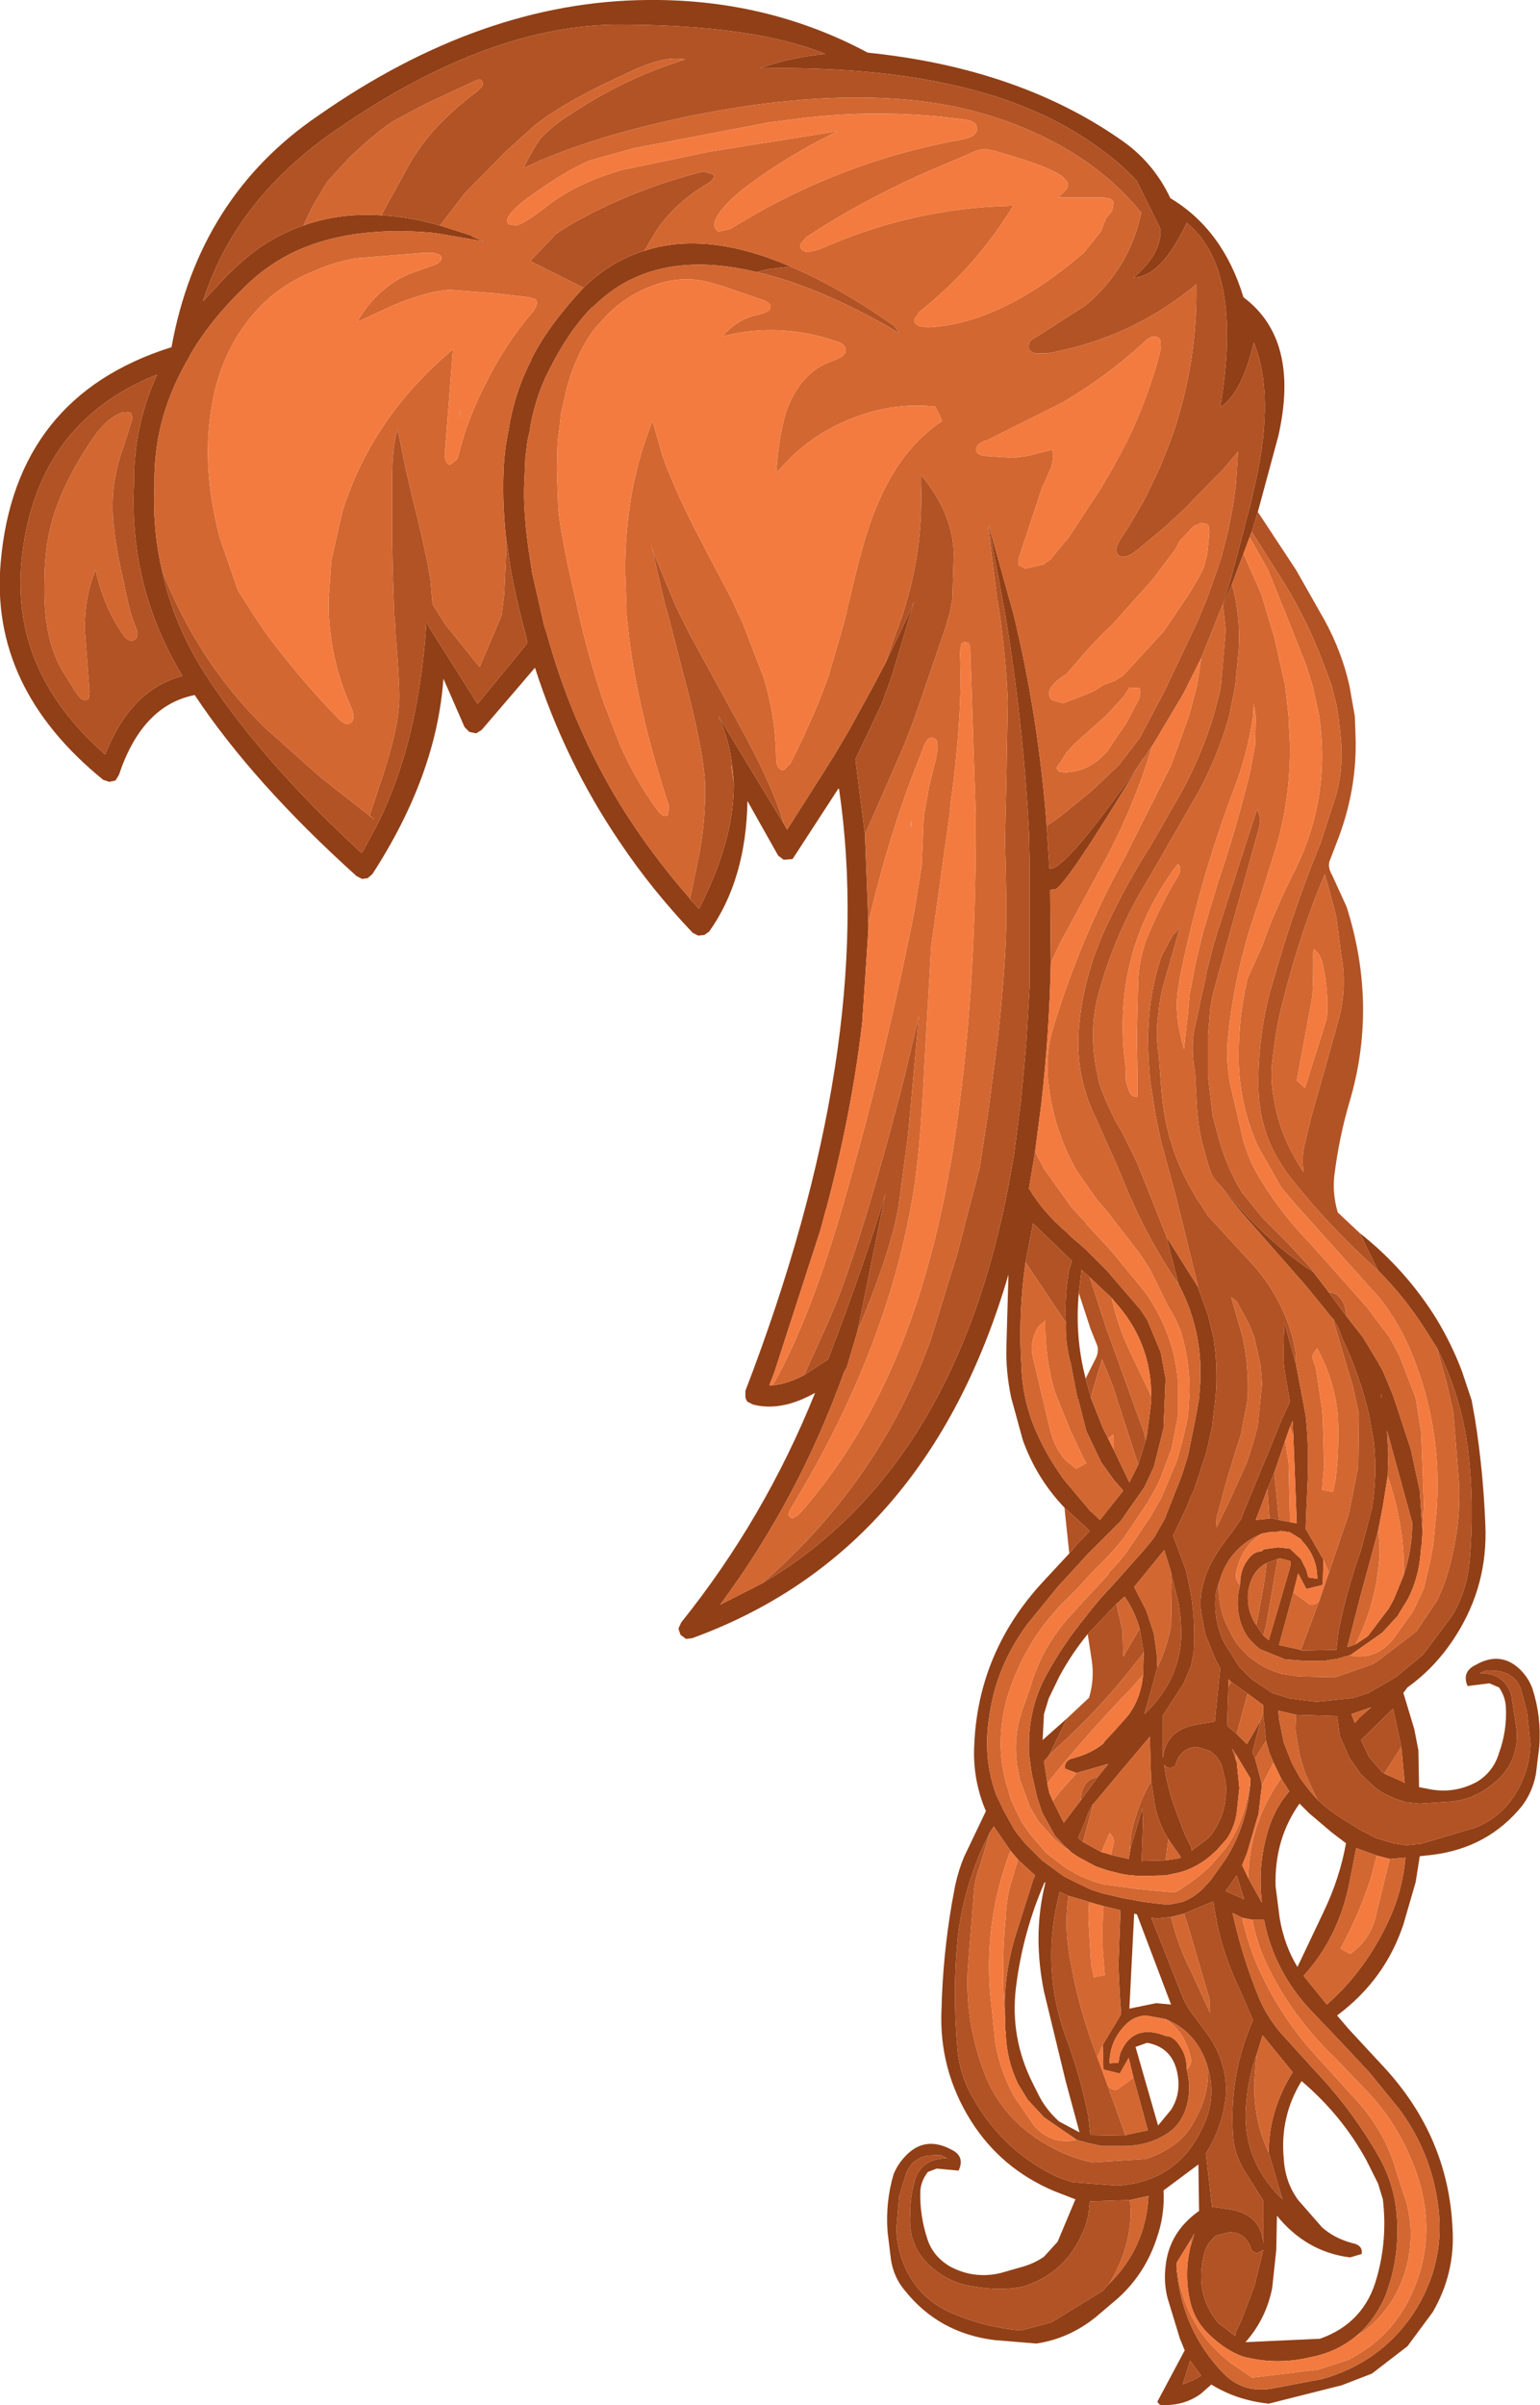 <?xml version="1.0" encoding="UTF-8" standalone="no"?>
<svg xmlns:ffdec="https://www.free-decompiler.com/flash" xmlns:xlink="http://www.w3.org/1999/xlink" ffdec:objectType="shape" height="175.95px" width="112.7px" xmlns="http://www.w3.org/2000/svg">
  <g transform="matrix(1.0, 0.0, 0.0, 1.0, 31.25, 4.2)">
    <path d="M46.65 106.1 Q44.6 103.95 43.6 101.15 L42.75 98.05 Q42.35 96.15 42.4 94.35 L42.55 89.05 Q36.6 109.4 19.4 115.65 L18.95 115.7 18.55 115.4 18.4 114.95 18.6 114.5 Q24.7 106.9 28.4 97.7 25.9 99.1 23.85 98.55 L23.45 98.35 Q23.3 98.15 23.3 97.95 L23.3 97.55 Q32.95 72.45 30.15 53.5 L30.1 53.5 26.75 58.65 26.1 58.7 25.7 58.4 23.45 54.4 Q23.35 60.15 20.65 63.95 L20.3 64.2 19.85 64.25 19.45 64.05 Q16.45 60.9 14.1 57.4 10.1 51.5 7.9 44.65 L4.0 49.2 3.6 49.45 3.1 49.35 2.75 49.0 1.2 45.45 Q0.7 52.5 -4.0 59.75 L-4.35 60.05 -4.75 60.1 -5.15 59.9 Q-12.75 53.05 -17.0 46.65 -20.85 47.4 -22.55 52.5 L-22.8 52.9 -23.25 53.0 -23.7 52.85 Q-32.0 46.1 -31.2 36.95 -30.15 24.8 -18.7 21.2 -16.7 10.2 -7.95 4.25 4.0 -4.1 16.1 -4.2 24.85 -4.3 32.25 -0.35 43.4 0.8 50.95 6.15 53.2 7.75 54.4 10.3 58.25 12.6 59.75 17.55 63.9 20.65 62.3 27.7 L60.8 33.25 60.35 34.7 60.2 35.1 59.75 36.3 58.9 38.55 58.25 40.05 57.95 40.7 58.15 40.25 58.25 39.95 58.8 38.25 59.45 35.8 59.75 34.65 59.8 34.45 59.9 34.05 60.3 32.55 60.65 31.0 Q62.05 24.65 60.5 20.85 59.65 24.55 58.05 25.6 59.75 15.5 55.6 12.1 53.7 16.1 51.7 16.1 53.4 14.7 53.65 13.15 L53.65 12.5 51.95 9.05 51.9 9.0 Q50.7 7.65 48.65 6.25 40.4 0.5 24.35 0.8 26.55 0.0 29.15 -0.25 24.0 -2.35 14.35 -2.4 4.7 -2.5 -6.5 5.2 -14.0 10.3 -16.4 17.85 L-14.4 15.7 -14.4 15.75 Q-12.0 13.3 -9.05 12.3 -6.4 11.35 -3.35 11.55 -1.3 11.65 0.95 12.3 L3.3 13.05 3.3 13.1 4.1 13.45 0.6 12.85 Q-1.9 12.6 -4.1 12.8 -7.1 13.05 -9.55 14.15 -11.7 15.15 -13.35 16.8 -15.8 19.15 -17.3 21.7 L-17.5 22.1 -17.6 22.25 Q-18.7 24.2 -19.3 26.25 -19.9 28.35 -19.95 30.6 L-19.95 30.65 -19.95 31.25 -19.95 31.3 Q-20.1 34.5 -19.4 37.5 -18.55 41.55 -16.15 45.25 L-16.1 45.3 -15.95 45.55 Q-11.9 51.65 -4.8 58.2 L-4.7 58.1 -3.55 55.95 Q-0.6 49.95 -0.05 41.4 L-0.05 41.35 0.0 41.4 0.35 42.0 3.7 47.3 7.35 42.85 7.25 42.35 6.9 41.0 Q6.2 38.3 5.9 35.85 L5.8 35.3 Q5.45 32.15 5.65 29.45 L5.75 28.5 6.1 26.5 Q6.6 24.1 7.65 22.1 L7.65 22.05 Q8.85 19.65 11.45 16.85 L11.15 16.7 11.45 16.85 Q13.45 14.9 15.9 14.15 20.45 12.65 26.6 15.3 L24.95 15.5 24.1 15.7 Q18.1 14.25 14.1 16.7 13.05 17.35 12.15 18.25 L12.05 18.3 Q10.35 20.05 9.0 22.75 8.35 23.95 7.95 25.35 7.65 26.35 7.5 27.4 L7.35 28.05 7.2 29.25 7.1 31.5 7.1 32.2 Q7.15 34.2 7.5 36.45 L7.7 37.75 8.5 41.25 8.55 41.5 8.7 41.95 9.05 43.15 Q10.85 49.25 14.1 54.6 16.35 58.25 19.25 61.55 L19.25 61.6 19.6 61.95 19.9 62.3 Q22.45 57.35 22.45 53.2 L22.45 53.1 22.35 52.0 Q22.15 49.95 21.3 48.15 L26.1 56.05 26.35 56.5 29.75 51.15 30.9 49.2 32.6 46.1 33.45 44.5 33.5 44.4 35.3 40.65 35.65 39.8 35.4 40.65 34.3 44.3 33.95 45.45 33.25 47.35 31.35 51.35 32.05 56.85 32.3 63.3 32.3 63.8 31.9 69.85 31.85 70.25 31.9 70.15 Q31.15 76.95 29.2 84.3 L29.2 84.25 28.8 85.75 25.4 96.25 25.05 97.15 25.3 97.15 Q26.35 97.05 27.6 96.4 L29.35 95.25 Q32.1 88.05 33.55 83.1 L33.5 83.35 31.5 93.2 30.7 95.9 30.65 95.95 30.6 96.05 30.55 96.1 Q27.2 105.45 21.45 113.2 L24.5 111.65 Q38.65 103.35 42.6 82.3 L42.95 80.35 43.45 76.45 43.6 74.95 43.85 72.15 44.1 67.95 44.1 58.7 44.05 56.7 Q43.65 48.8 42.3 40.65 L41.1 34.2 42.9 40.65 Q44.75 48.25 45.35 56.25 L45.55 59.35 45.7 59.35 Q46.95 59.1 52.05 51.85 46.85 60.45 46.0 60.85 L45.6 60.9 45.65 66.25 Q45.55 71.3 44.95 76.6 L44.5 80.05 44.05 82.75 Q45.1 84.5 46.8 85.95 L47.1 86.25 48.2 87.2 49.75 88.75 52.2 91.6 52.7 92.35 53.7 94.75 54.05 96.65 53.9 100.25 53.9 100.3 53.2 103.1 52.5 104.6 50.75 107.1 50.4 107.45 49.9 107.95 49.15 108.7 48.35 109.5 47.25 110.7 46.15 111.9 43.95 114.6 Q41.65 117.7 41.15 121.35 40.65 124.35 41.65 127.1 L42.2 128.25 42.95 129.6 43.15 129.9 43.8 130.7 45.0 131.9 46.65 133.1 47.15 133.35 48.6 134.05 49.55 134.35 49.6 134.35 50.85 134.65 52.5 134.95 53.3 135.05 54.25 135.15 55.25 134.95 Q56.1 134.65 56.8 133.95 L57.35 133.35 58.45 131.8 Q60.0 129.35 60.25 126.3 L60.25 125.9 59.2 124.15 58.9 123.7 59.0 123.95 59.05 124.1 59.2 124.6 59.25 124.65 59.45 126.6 59.25 128.45 Q59.1 129.45 58.55 130.3 L57.8 131.15 57.3 131.6 Q56.4 132.35 55.35 132.7 L55.0 132.8 54.05 133.0 52.15 133.05 51.1 132.95 50.45 132.8 49.85 132.65 48.95 132.35 47.65 131.65 47.2 131.35 46.7 130.9 45.95 130.1 45.1 128.55 45.0 128.35 44.65 127.3 44.25 125.55 44.05 124.05 44.05 123.1 Q44.15 120.45 45.35 118.3 46.55 116.1 48.15 114.15 49.05 112.95 50.1 111.85 L50.2 111.75 52.6 109.05 53.2 108.3 54.0 106.9 54.15 106.5 55.25 103.7 55.7 102.25 56.3 99.25 56.5 98.1 56.55 97.45 Q56.9 93.35 55.0 89.75 L54.1 86.25 54.15 86.35 56.45 90.0 56.45 90.05 57.15 92.0 57.55 93.65 Q57.85 95.5 57.75 97.5 L57.7 98.05 57.45 100.2 57.05 102.0 56.15 104.75 55.85 105.4 55.6 106.05 54.6 108.15 55.55 110.7 55.9 112.4 Q56.25 114.5 56.1 116.7 L55.9 117.7 55.35 119.0 53.85 121.3 53.85 124.45 Q54.05 122.4 56.2 122.0 L56.4 121.95 57.65 121.75 58.05 117.85 57.7 117.2 56.95 115.35 56.65 113.75 Q56.5 112.65 56.85 111.5 57.2 110.25 58.0 109.15 L58.0 109.1 59.05 107.7 59.25 107.4 59.6 106.9 59.65 106.7 60.25 105.25 61.15 103.05 61.6 102.0 62.4 100.0 62.55 99.65 62.8 99.1 63.15 98.35 62.8 96.35 Q62.6 95.15 62.7 94.0 L62.7 93.65 62.7 93.6 62.75 92.6 63.55 95.45 63.6 95.6 63.6 95.65 64.3 99.35 Q64.55 101.7 64.45 104.1 L64.35 106.3 64.3 107.65 65.6 109.9 65.55 111.75 64.35 112.05 63.75 110.9 63.4 112.3 62.35 116.15 63.95 116.5 63.95 116.55 64.1 116.55 66.55 116.5 66.7 115.15 Q67.3 112.15 68.35 109.2 L69.15 106.15 Q69.55 103.75 69.3 101.35 L68.95 99.35 Q68.25 96.35 66.95 93.65 L66.7 92.95 66.3 92.25 66.3 92.3 64.35 89.9 59.65 84.55 57.45 81.8 57.8 82.25 58.95 83.55 Q61.55 86.7 64.85 88.85 L66.0 90.35 67.25 92.05 68.5 93.65 69.5 95.3 69.95 96.1 70.7 97.9 71.0 98.8 72.0 101.85 72.65 104.85 72.85 107.8 72.8 108.75 72.75 109.0 72.7 109.55 Q72.55 111.25 71.8 112.75 L71.1 113.9 71.05 114.0 69.9 115.25 67.55 116.9 67.5 116.9 66.65 117.15 65.7 117.3 65.05 117.3 64.3 117.3 64.15 117.3 62.8 117.2 60.95 116.45 60.6 116.15 60.3 115.85 Q59.75 115.25 59.5 114.35 59.15 113.1 59.5 111.75 59.5 110.7 60.0 110.0 60.45 109.3 61.05 109.3 L61.25 109.15 61.55 109.1 62.3 109.0 63.15 109.1 63.95 109.85 64.35 110.65 64.5 111.2 65.15 111.3 Q65.15 109.7 64.05 108.55 L63.95 108.4 63.15 107.9 62.45 107.8 62.35 107.85 61.6 107.9 61.1 108.0 Q59.75 108.55 58.9 109.65 58.35 110.35 58.05 111.3 L57.95 111.6 57.75 112.2 Q57.5 114.0 58.2 115.7 L58.35 116.0 59.45 117.75 60.35 118.65 61.85 119.65 63.1 120.05 64.65 120.25 65.1 120.3 67.5 120.05 67.85 120.0 68.9 119.65 70.9 118.5 72.9 116.85 75.05 113.95 Q76.1 112.2 76.3 110.0 76.65 105.9 76.2 102.0 75.7 97.95 73.9 94.4 L72.95 92.9 Q71.5 90.65 69.6 88.75 L68.25 86.0 Q71.6 88.65 73.85 92.25 75.0 94.15 75.75 96.15 L76.45 98.25 76.7 99.65 Q77.3 103.45 77.45 107.35 77.65 111.75 75.3 115.45 73.85 117.75 71.75 119.25 L71.45 119.65 72.25 122.3 72.55 123.85 72.6 126.55 73.15 126.65 Q75.1 127.1 76.85 126.15 78.05 125.4 78.45 124.05 79.05 122.4 78.95 120.65 78.9 119.9 78.45 119.25 L77.75 118.95 76.15 119.15 Q75.7 118.1 76.75 117.6 78.5 116.6 79.9 117.85 80.6 118.5 80.9 119.35 81.55 121.35 81.4 123.55 L81.15 125.6 Q80.9 126.9 80.15 127.9 77.65 131.0 73.55 131.5 L72.65 131.6 72.35 133.5 71.45 136.6 Q70.1 140.65 66.6 143.25 L67.5 144.3 70.05 147.05 Q74.75 152.15 75.05 158.85 75.25 162.1 73.6 164.95 L71.75 167.45 69.15 169.45 66.95 170.3 61.6 171.65 Q59.25 171.4 57.4 170.25 L56.6 170.95 Q55.4 171.8 53.85 171.75 53.6 171.8 53.45 171.5 L55.45 167.75 55.1 166.9 54.2 163.95 Q53.9 162.8 54.05 161.6 54.3 159.1 56.5 157.55 L56.45 154.15 53.9 156.05 Q54.0 157.85 53.4 159.55 52.55 162.15 50.55 163.95 L48.9 165.35 Q46.95 166.9 44.6 167.25 L41.55 167.0 Q37.45 166.5 34.95 163.35 34.15 162.4 33.95 161.1 L33.7 159.05 Q33.55 156.85 34.15 154.85 34.5 154.0 35.2 153.35 36.55 152.1 38.35 153.05 39.4 153.55 38.9 154.6 L37.3 154.45 36.65 154.7 Q36.15 155.35 36.1 156.1 36.05 157.85 36.6 159.55 37.0 160.85 38.25 161.6 40.0 162.55 41.95 162.1 L43.7 161.6 Q44.5 161.35 45.15 160.9 L46.15 159.8 47.45 156.7 45.9 156.1 Q42.0 154.45 39.8 150.95 37.45 147.2 37.65 142.8 37.75 138.9 38.4 135.1 L38.65 133.75 Q38.9 132.6 39.3 131.65 L40.9 128.3 Q39.9 125.95 40.05 123.4 40.35 116.65 45.05 111.55 L47.0 109.45 47.55 108.8 48.5 107.8 46.65 106.1 M48.5 89.25 L47.9 88.7 47.7 90.4 Q47.4 93.6 48.2 96.65 L48.6 98.1 49.45 100.25 49.85 101.05 50.25 101.85 51.4 104.25 52.05 102.95 52.6 101.15 52.7 100.7 53.0 98.35 53.0 97.95 Q53.0 93.95 50.3 91.0 L50.1 90.75 48.5 89.25 M46.75 92.55 Q46.65 90.5 47.0 88.65 L47.2 88.05 44.35 85.3 43.8 88.15 Q43.25 91.95 43.5 95.8 43.6 98.45 44.7 100.8 45.5 102.55 46.65 104.1 L48.5 106.3 49.25 107.0 50.95 104.85 50.25 104.05 49.35 102.8 48.25 100.5 47.65 98.15 47.6 98.1 47.1 95.5 Q46.7 94.1 46.75 92.55 M69.8 97.75 L69.85 98.1 69.85 97.95 69.8 97.75 M70.3 103.8 L69.95 106.0 69.6 107.8 68.3 112.6 67.35 116.3 67.95 116.1 68.85 115.5 70.4 113.45 70.75 112.8 71.45 111.1 Q72.1 109.2 72.1 107.2 L70.25 100.45 70.35 102.15 70.3 103.8 M63.4 100.9 L63.35 99.75 63.15 100.2 62.8 101.2 62.0 103.55 61.5 104.75 60.65 107.0 61.65 106.9 61.75 106.85 62.35 107.0 63.15 107.15 63.65 107.25 63.4 100.9 M63.15 110.5 L63.2 110.05 63.15 110.0 62.4 109.8 62.25 109.85 61.45 110.15 Q60.35 110.7 60.1 112.2 59.95 113.55 60.65 114.65 L60.7 114.7 61.2 115.45 61.6 115.8 63.15 110.5 M60.9 121.85 L61.0 121.7 60.4 124.0 60.6 124.45 61.05 126.15 61.1 126.4 60.85 128.5 60.0 131.4 59.65 132.25 60.1 133.2 61.1 135.0 Q60.8 132.55 61.4 130.25 61.85 128.4 62.9 127.1 L63.1 126.85 62.5 125.9 61.95 124.75 61.65 124.05 61.4 123.15 61.2 121.2 61.2 120.55 60.05 119.7 58.85 118.85 58.65 118.65 58.65 119.15 58.55 122.05 59.25 122.65 60.0 123.4 60.9 121.85 M63.6 121.25 L62.3 120.95 62.35 121.55 62.7 123.3 63.3 124.8 63.9 125.9 64.55 126.75 65.15 127.45 65.65 127.9 Q66.5 128.6 67.45 129.15 L68.25 129.65 69.4 130.25 69.7 130.35 70.7 130.65 71.65 130.8 72.7 130.7 76.75 129.5 Q78.8 128.65 79.85 126.7 80.7 125.15 80.75 123.4 L80.5 121.05 80.05 119.35 Q79.65 118.3 78.45 118.05 L77.55 118.0 77.05 118.2 Q78.85 118.2 79.35 119.8 L79.75 122.4 Q79.9 124.85 77.95 126.35 76.6 127.45 74.95 127.6 L72.65 127.75 71.65 127.65 71.5 127.6 Q70.25 127.25 69.35 126.55 L68.3 125.55 67.5 124.4 66.8 122.8 66.6 121.35 63.6 121.25 M68.25 121.45 L69.1 120.7 67.65 121.2 67.9 121.85 68.25 121.45 M71.3 123.6 L70.7 120.8 68.35 123.1 68.95 124.35 69.9 125.45 70.05 125.55 71.4 126.15 71.55 126.25 71.3 123.6 M54.4 110.65 L53.95 109.2 51.75 111.9 52.65 113.65 53.2 115.35 53.4 116.8 53.45 117.8 52.5 121.2 Q55.2 118.65 55.2 115.2 L55.15 114.15 55.0 113.1 54.4 110.65 M46.85 121.5 L45.5 124.25 45.15 124.65 45.4 126.25 45.4 126.3 45.55 127.0 45.8 127.55 46.6 129.15 47.85 127.5 49.05 125.85 49.85 124.85 47.55 125.5 47.5 125.5 46.7 125.2 Q46.6 124.55 47.4 124.4 48.65 124.05 49.5 123.35 L49.55 123.25 51.05 121.6 51.35 121.25 Q52.25 120.0 52.4 118.35 L52.4 118.3 52.45 116.7 52.15 114.95 Q51.8 113.7 51.05 112.6 L50.45 113.15 48.35 115.35 Q47.2 116.75 46.3 118.4 L45.5 120.05 45.15 121.2 45.05 123.1 46.85 121.5 M57.2 130.25 L57.45 129.95 Q58.65 128.25 58.45 126.15 L58.2 125.15 Q58.05 124.45 57.3 123.9 L56.35 123.6 Q55.1 123.65 54.75 125.0 L54.4 125.15 54.15 125.1 53.95 124.9 Q54.1 126.15 54.55 127.55 L54.85 128.4 55.3 129.6 55.5 130.1 55.95 131.0 55.95 131.2 57.2 130.25 M53.0 126.1 L52.95 124.9 52.9 122.85 50.75 125.4 48.75 127.8 48.75 127.75 48.4 128.4 48.15 129.1 47.65 130.25 48.0 130.55 49.35 131.3 49.75 131.4 50.05 131.5 51.35 131.8 51.5 130.95 52.35 128.1 52.4 129.05 52.3 131.95 54.05 131.9 55.05 131.75 55.2 131.7 55.05 131.5 54.25 130.35 Q53.5 129.15 53.25 127.75 L53.0 126.1 M53.35 142.35 L54.45 142.45 51.95 135.85 51.75 135.8 51.4 142.75 53.35 142.35 M55.4 135.8 L54.45 136.05 53.45 136.15 53.0 136.1 55.4 142.15 55.8 142.85 57.1 144.6 Q57.9 145.7 58.25 147.0 58.55 148.15 58.45 149.2 58.2 151.45 57.0 153.35 L57.45 157.25 58.85 157.45 Q61.05 157.85 61.2 159.95 L61.2 156.8 59.75 154.5 Q59.1 153.35 59.0 152.2 58.65 147.65 60.45 143.6 L59.25 140.85 Q57.95 138.05 57.55 134.9 L55.4 135.8 M58.45 134.15 L59.8 134.75 59.25 133.0 58.45 134.15 M59.65 136.1 L58.95 135.75 Q59.65 138.95 60.9 142.0 61.45 143.3 62.45 144.5 L64.9 147.2 Q67.8 150.25 69.75 153.75 70.95 155.95 71.0 158.55 71.1 161.3 70.1 163.85 69.45 165.3 68.4 166.35 66.8 167.85 64.65 168.25 62.15 168.85 59.7 168.2 58.45 167.75 57.3 166.65 56.1 165.55 55.8 163.95 55.4 162.0 55.9 160.05 L56.05 159.6 56.15 159.2 55.9 159.65 54.85 161.35 54.85 161.75 Q55.25 166.3 58.3 169.45 59.75 170.9 61.8 170.55 L65.5 169.85 Q69.75 168.65 72.15 165.1 74.65 161.3 73.95 156.85 73.4 153.15 71.15 150.1 L68.95 147.4 66.7 145.0 64.7 142.9 Q62.0 140.05 61.25 136.25 L61.2 136.25 60.4 136.25 59.65 136.1 M42.7 131.2 L41.5 129.45 41.45 129.45 41.2 129.85 Q39.35 133.4 38.85 137.45 38.45 141.4 38.8 145.5 38.95 147.65 40.05 149.45 42.25 153.25 46.2 155.1 L47.25 155.45 50.45 155.7 Q54.9 155.45 56.75 151.45 57.65 149.65 57.3 147.7 L57.15 147.1 57.05 146.75 Q56.2 144.35 54.0 143.5 L52.6 143.25 Q51.75 143.3 51.15 143.9 49.95 145.1 49.95 146.75 L50.6 146.7 50.7 146.1 Q51.55 143.9 53.8 144.65 L54.05 144.75 Q54.65 144.75 55.1 145.5 55.6 146.2 55.6 147.2 55.95 148.6 55.6 149.85 55.3 150.95 54.5 151.65 53.0 152.8 50.95 152.8 L50.05 152.8 49.4 152.8 48.45 152.6 47.55 152.35 45.15 150.7 43.95 149.4 43.25 148.25 Q42.4 146.5 42.35 144.45 L42.3 144.25 42.3 143.8 42.3 143.4 Q42.15 140.35 43.1 137.3 L44.35 133.35 44.5 133.0 43.35 131.95 43.25 131.85 42.7 131.2 M44.35 148.25 L44.7 148.95 Q45.25 150.1 46.25 151.0 L47.75 151.8 46.75 148.1 45.15 141.5 Q44.75 139.5 44.75 137.65 44.75 135.55 45.25 133.55 L45.2 133.5 Q43.6 137.15 43.1 141.2 42.65 144.9 44.35 148.25 M46.95 134.5 L46.3 134.2 46.15 134.85 Q45.0 139.85 46.7 144.7 47.8 147.6 48.4 150.65 L48.55 152.0 51.0 152.05 51.1 152.05 51.1 152.0 52.75 151.65 51.7 147.8 51.35 146.35 50.7 147.5 49.5 147.2 49.45 145.4 50.8 143.15 50.7 141.8 50.6 139.6 50.75 135.55 49.5 135.25 48.45 134.95 48.15 134.85 46.95 134.5 M52.7 145.25 L51.85 145.55 53.5 151.3 54.45 150.15 Q55.15 149.05 54.95 147.7 54.65 145.6 52.7 145.25 M60.7 146.15 Q60.1 147.8 59.95 149.65 59.55 153.75 62.6 156.7 L61.6 153.3 Q61.6 150.2 63.35 147.4 L61.15 144.7 60.7 146.15 M62.1 133.8 L62.4 136.15 Q62.75 138.15 63.7 139.7 L65.6 135.7 Q66.8 133.2 67.25 130.65 L66.2 129.85 64.55 128.45 63.85 127.75 Q62.0 130.35 62.1 133.8 M70.45 131.8 L69.5 131.55 68.0 131.0 67.5 133.55 Q66.7 137.55 64.15 140.35 L65.85 142.45 Q68.7 139.95 70.4 136.25 71.4 134.1 71.6 131.7 L70.5 131.8 70.45 131.8 M51.45 156.75 L48.5 156.85 Q48.45 158.45 47.6 159.9 46.25 162.3 43.55 163.1 41.95 163.4 40.15 163.1 38.45 162.9 37.15 161.85 35.2 160.35 35.35 157.85 35.35 156.5 35.7 155.3 36.2 153.7 38.05 153.7 L37.55 153.45 36.6 153.5 Q35.45 153.75 35.05 154.85 L34.55 156.5 34.35 158.85 Q34.4 160.65 35.25 162.2 36.3 164.1 38.35 165.0 40.75 166.05 43.45 166.3 L45.7 165.7 49.45 163.4 49.9 162.9 Q52.6 160.25 52.8 156.45 L51.45 156.75 M57.9 165.75 L59.15 166.7 59.15 166.5 59.6 165.55 60.55 163.05 61.2 160.4 60.95 160.55 60.7 160.65 60.35 160.45 Q60.0 159.15 58.75 159.1 L57.75 159.35 Q57.05 159.95 56.9 160.6 56.1 163.55 57.9 165.75 M67.55 160.95 Q64.35 160.55 62.2 157.9 L62.15 160.4 61.85 163.2 Q61.4 165.45 59.9 167.15 L65.35 166.9 Q68.6 165.75 69.5 162.45 70.3 159.65 69.95 156.7 L69.6 155.55 68.75 153.85 Q66.95 150.55 64.0 148.05 62.4 150.65 62.7 153.75 62.8 155.45 63.75 156.75 L65.5 158.75 Q66.4 159.55 67.7 159.9 68.5 160.05 68.4 160.7 L67.55 160.95 M56.25 169.85 L56.65 169.6 55.85 168.5 55.3 170.25 56.25 169.85 M-21.45 31.25 L-21.45 30.6 Q-21.35 26.7 -19.75 23.2 -28.8 26.8 -29.7 37.1 -30.35 45.05 -23.55 51.0 -21.7 46.25 -17.9 45.25 -21.8 38.8 -21.45 31.25" fill="#913f17" fill-rule="evenodd" stroke="none"/>
    <path d="M60.8 33.25 L63.6 37.5 65.7 41.2 Q66.95 43.5 67.5 45.95 L67.9 48.2 67.95 49.6 Q68.1 53.6 66.55 57.5 L66.05 58.8 Q65.9 59.25 66.25 59.85 L67.3 62.15 Q69.6 69.4 67.5 76.45 66.75 79.0 66.4 81.8 66.25 83.15 66.65 84.5 L68.25 86.0 69.6 88.75 69.05 88.25 Q66.1 85.55 63.55 82.4 62.55 81.2 61.9 79.9 60.95 77.95 60.85 75.65 60.75 72.05 61.65 68.5 L62.65 65.1 Q63.85 61.25 65.4 57.45 L66.55 53.9 Q67.1 51.85 66.85 49.6 L66.7 48.2 66.55 47.35 66.2 45.95 65.6 44.35 Q64.3 40.85 62.25 37.7 L60.35 34.7 60.8 33.25 M47.0 109.45 L46.65 106.1 48.5 107.8 47.55 108.8 47.0 109.45 M-9.05 12.3 Q-12.0 13.3 -14.4 15.75 L-14.4 15.7 -16.4 17.85 Q-14.0 10.3 -6.5 5.2 4.7 -2.5 14.35 -2.4 24.0 -2.35 29.15 -0.25 26.55 0.0 24.35 0.8 40.4 0.5 48.65 6.25 50.7 7.65 51.9 9.0 L51.95 9.05 53.65 12.5 53.65 13.15 Q53.4 14.7 51.7 16.1 53.7 16.1 55.6 12.1 59.75 15.5 58.05 25.6 59.65 24.55 60.5 20.85 62.05 24.65 60.65 31.0 L60.3 32.55 59.9 34.05 59.8 34.45 59.75 34.65 59.45 35.8 58.8 38.25 58.25 39.95 58.15 40.25 57.95 40.7 57.5 41.85 56.65 43.95 55.35 46.55 53.15 50.25 52.75 50.8 52.95 50.55 52.5 51.2 52.4 51.3 52.05 51.85 Q46.95 59.1 45.7 59.35 L45.55 59.35 45.35 56.25 45.45 56.15 46.25 55.6 48.6 53.7 49.6 52.75 50.7 51.7 50.8 51.55 52.15 49.8 53.95 46.4 56.3 41.45 57.0 39.8 57.7 37.85 58.15 36.5 58.65 34.55 58.8 33.75 59.0 32.7 59.2 31.2 59.35 28.85 58.25 30.15 57.5 30.9 55.85 32.6 55.25 33.2 54.0 34.35 52.2 35.85 51.9 36.1 Q50.9 36.85 50.5 36.3 50.3 35.95 50.75 35.25 L51.4 34.25 52.5 32.35 53.2 30.9 53.65 29.95 54.25 28.45 54.55 27.65 Q56.4 22.3 56.3 16.6 51.55 20.55 45.4 21.65 L44.5 21.65 Q43.9 21.45 44.05 21.0 44.1 20.65 44.6 20.45 L48.25 18.1 Q51.4 15.4 52.25 11.45 L52.3 11.4 Q50.05 8.6 46.7 6.65 42.8 4.4 38.1 3.5 30.5 2.1 19.95 4.15 12.1 5.7 7.05 8.1 7.9 6.45 8.3 5.95 9.2 4.95 10.6 4.1 14.5 1.5 18.9 0.15 17.55 -0.15 15.3 0.85 10.15 3.15 7.85 5.0 L5.75 6.9 2.75 9.95 0.95 12.3 Q-1.3 11.65 -3.35 11.55 L-1.25 7.75 Q0.35 4.95 3.65 2.5 L4.05 2.1 Q4.15 1.7 3.85 1.6 L3.55 1.7 -0.1 3.4 -2.35 4.6 Q-3.6 5.35 -5.7 7.35 L-7.3 9.1 -8.35 10.85 -9.05 12.3 M58.25 40.05 L58.9 38.55 Q59.55 40.85 59.4 43.3 L59.15 45.95 58.7 48.2 Q57.9 51.05 56.45 53.75 L52.85 60.0 Q50.35 64.0 49.1 68.65 48.4 71.4 49.05 74.35 49.15 75.0 49.4 75.65 L49.65 76.25 50.35 77.75 50.9 78.7 51.1 79.1 52.0 80.95 52.3 81.7 54.15 86.35 54.1 86.25 55.0 89.75 Q53.35 87.35 52.0 84.55 L51.3 83.0 50.45 80.95 49.7 79.3 48.95 77.6 48.85 77.4 Q47.25 74.05 47.8 70.1 48.25 66.7 49.7 63.6 51.15 60.5 53.0 57.6 L55.35 53.5 Q56.7 50.95 57.55 48.2 L58.05 46.3 58.1 45.95 58.45 41.9 58.25 40.05 M-19.4 37.5 Q-16.8 44.2 -11.85 49.05 L-7.75 52.7 -3.8 55.8 -4.2 55.45 -3.25 52.6 Q-2.2 49.4 -2.05 47.4 -1.95 46.25 -2.3 42.25 L-2.35 41.2 -2.4 40.8 -2.5 37.8 -2.55 35.45 -2.55 33.55 -2.55 30.7 Q-2.55 28.55 -2.15 27.2 L-1.55 30.15 -1.05 32.3 -0.65 33.9 -0.4 34.95 0.05 37.05 0.25 38.25 0.4 39.95 0.4 40.0 1.35 41.5 3.85 44.6 5.45 40.85 5.65 39.3 5.8 36.0 5.8 35.3 5.9 35.85 Q6.2 38.3 6.9 41.0 L7.25 42.35 7.35 42.85 3.7 47.3 0.35 42.0 0.0 41.4 -0.05 41.35 -0.05 41.4 Q-0.6 49.95 -3.55 55.95 L-4.7 58.1 -4.8 58.2 Q-11.9 51.65 -15.95 45.55 L-16.1 45.3 -16.15 45.25 Q-18.55 41.55 -19.4 37.5 M11.15 16.7 L7.55 14.9 9.45 12.9 10.55 12.2 Q15.05 9.65 20.2 8.35 L20.95 8.55 Q21.15 8.85 20.5 9.25 18.2 10.6 16.8 12.65 L15.9 14.15 Q13.45 14.9 11.45 16.85 L11.15 16.7 M26.6 15.3 Q30.15 16.8 34.2 19.65 L34.45 20.0 34.55 20.15 34.5 20.15 33.5 19.55 Q28.3 16.65 24.1 15.7 L24.95 15.5 26.6 15.3 M19.25 61.55 L19.95 58.15 Q20.4 55.65 20.35 53.25 20.3 50.85 18.65 44.7 L17.8 41.4 17.6 40.65 17.4 39.95 16.7 36.95 16.4 35.6 Q16.55 36.25 16.85 36.9 L18.1 39.9 18.45 40.65 18.8 41.35 19.25 42.25 22.75 48.65 Q25.3 53.25 26.1 56.05 L21.3 48.15 Q22.15 49.95 22.35 52.0 L22.25 51.8 22.45 53.1 22.45 53.2 Q22.45 57.35 19.9 62.3 L19.6 61.95 19.25 61.6 19.25 61.55 M33.5 44.4 L33.7 43.85 34.85 40.65 35.2 39.45 Q36.3 35.5 36.15 31.2 L36.15 30.55 Q38.45 33.3 38.55 36.25 L38.45 39.6 38.25 40.65 37.95 41.7 35.6 48.55 34.9 50.35 32.05 56.85 31.35 51.35 33.25 47.35 33.95 45.45 34.3 44.3 35.4 40.65 35.65 39.8 35.3 40.65 33.5 44.4 M27.6 96.4 L29.25 92.75 Q31.6 87.6 34.95 74.55 L36.0 70.1 35.2 78.85 34.5 84.1 Q33.9 87.5 31.5 93.2 L33.5 83.35 33.55 83.1 Q32.1 88.05 29.35 95.25 L27.6 96.4 M24.5 111.65 Q27.3 109.25 29.75 106.3 34.4 100.65 36.85 93.85 L38.8 87.55 40.45 81.2 41.1 76.95 41.75 71.95 Q42.45 65.8 42.4 61.85 L42.35 59.35 42.3 57.4 42.3 57.1 42.4 52.85 42.5 47.15 Q42.4 44.3 41.9 40.65 L41.7 39.45 41.05 34.2 41.1 34.2 42.3 40.65 Q43.65 48.8 44.05 56.7 L44.1 58.7 44.1 67.95 43.85 72.15 43.6 74.95 43.45 76.45 42.95 80.35 42.6 82.3 Q38.65 103.35 24.5 111.65 M56.45 90.0 L54.8 83.3 53.7 79.25 53.3 77.3 52.9 74.7 52.8 73.25 52.75 71.5 52.8 70.9 Q52.9 68.25 53.75 65.75 L54.55 64.25 55.1 63.65 54.0 67.5 Q53.65 68.6 53.55 69.8 53.35 70.95 53.45 72.2 L53.5 72.7 53.55 73.0 53.75 75.65 53.8 76.15 Q54.15 79.4 55.6 82.2 L56.35 83.55 56.65 83.95 57.15 84.75 60.0 87.85 Q62.15 90.05 63.15 93.0 L63.35 93.65 63.55 94.7 63.6 95.6 63.55 95.45 62.75 92.6 62.7 93.6 62.7 93.65 62.7 94.0 Q62.6 95.15 62.8 96.35 L63.15 98.35 62.8 99.1 62.55 99.65 62.4 100.0 61.6 102.0 61.15 103.05 60.25 105.25 59.65 106.7 59.6 106.9 59.25 107.4 59.05 107.7 58.0 109.1 58.0 109.15 Q57.2 110.25 56.85 111.5 56.5 112.65 56.65 113.75 L56.95 115.35 57.7 117.2 58.05 117.85 57.65 121.75 56.4 121.95 56.2 122.0 Q54.05 122.4 53.85 124.45 L53.85 121.3 55.35 119.0 55.9 117.7 56.1 116.7 Q56.25 114.5 55.9 112.4 L55.55 110.7 54.6 108.15 55.6 106.05 55.85 105.4 56.15 104.75 57.05 102.0 57.45 100.2 57.7 98.05 57.75 97.5 Q57.85 95.5 57.55 93.65 L57.15 92.0 56.45 90.05 56.45 90.0 M66.0 110.85 L67.45 106.6 68.15 103.05 68.15 103.0 68.2 99.25 67.75 97.2 67.25 95.55 66.7 93.65 66.3 92.3 66.3 92.25 66.7 92.95 66.95 93.65 Q68.25 96.35 68.95 99.35 L69.3 101.35 Q69.55 103.75 69.15 106.15 L68.35 109.2 Q67.3 112.15 66.7 115.15 L66.55 116.5 64.1 116.55 63.95 116.55 63.95 116.5 65.3 112.9 66.0 110.85 M57.45 81.8 L57.15 80.95 56.7 79.3 Q56.35 77.7 56.3 76.05 L56.2 74.15 56.1 73.6 Q55.95 72.2 56.15 71.1 L56.35 70.25 56.6 69.05 57.05 67.0 57.05 66.9 57.15 66.55 Q57.55 64.8 58.1 63.2 L59.8 57.9 60.45 55.9 60.75 55.0 Q61.1 55.7 60.85 56.5 L57.6 68.2 Q57.3 69.3 57.25 70.45 L57.15 71.5 57.15 74.2 57.15 74.5 57.5 77.45 58.0 79.3 Q58.6 81.35 59.65 83.05 L61.15 84.9 62.95 86.7 64.75 88.65 64.85 88.85 Q61.55 86.7 58.95 83.55 L57.8 82.25 57.45 81.8 M66.0 90.35 Q66.55 90.35 66.9 90.85 67.25 91.35 67.25 92.05 L66.0 90.35 M57.95 111.6 Q57.85 113.1 58.45 114.55 L58.8 115.25 Q59.2 116.1 59.95 116.8 L60.15 117.0 60.7 117.4 Q61.5 117.95 62.4 118.2 L62.5 118.25 63.8 118.45 66.35 118.5 66.5 118.5 69.2 117.55 69.6 117.3 72.4 115.15 73.95 112.85 74.45 111.65 Q75.75 107.8 75.5 104.0 L75.1 99.05 74.6 96.9 73.9 94.4 Q75.7 97.95 76.2 102.0 76.65 105.9 76.3 110.0 76.1 112.2 75.05 113.95 L72.9 116.85 70.9 118.5 68.9 119.65 67.85 120.0 67.5 120.05 65.1 120.3 64.65 120.25 63.1 120.05 61.85 119.65 60.35 118.65 59.45 117.75 58.35 116.0 58.2 115.7 Q57.5 114.0 57.75 112.2 L57.95 111.6 M64.95 61.6 Q63.65 65.1 62.75 68.6 62.15 70.8 61.9 73.1 61.65 74.7 62.0 76.3 62.45 79.05 64.15 81.55 64.0 80.55 64.2 79.65 L64.7 77.55 65.55 74.55 66.7 70.45 Q67.35 68.1 66.9 65.6 L66.55 62.95 66.4 62.3 65.7 59.75 64.95 61.6 M48.5 89.25 L48.55 89.4 49.7 92.95 52.45 100.55 52.6 101.15 52.05 102.95 50.15 97.1 49.4 95.25 48.65 97.75 48.6 98.1 48.2 96.65 48.85 95.35 Q49.2 94.75 49.05 94.25 L48.55 93.0 47.7 90.4 47.9 88.7 48.5 89.25 M43.8 88.15 L44.35 85.3 47.2 88.05 47.0 88.65 Q46.65 90.5 46.75 92.55 L43.8 88.15 M61.1 96.9 L61.0 95.7 60.55 93.65 60.15 92.65 59.25 91.0 58.85 90.7 59.25 92.1 59.7 93.65 59.85 94.5 Q60.15 96.35 60.05 98.2 L59.55 100.8 59.45 101.1 59.0 102.5 58.45 104.35 57.9 106.4 57.85 106.55 Q57.7 107.05 57.8 107.55 L57.95 107.2 58.75 105.55 59.15 104.65 59.3 104.35 60.0 102.8 60.55 101.05 60.8 100.05 61.1 97.1 61.1 96.9 M62.35 107.0 L61.75 106.85 61.65 106.9 61.5 104.75 62.0 103.55 62.35 107.0 M61.2 115.45 L60.7 114.7 61.25 111.65 61.45 110.15 62.25 109.85 61.4 114.75 61.2 115.45 M60.6 124.45 L60.4 124.0 61.0 121.7 60.9 121.85 61.2 121.2 61.4 123.15 60.6 124.45 M59.25 122.65 L58.55 122.05 58.65 119.15 58.85 118.85 60.05 119.7 59.25 122.65 M65.15 127.45 L64.75 126.6 64.25 125.5 63.85 124.15 63.55 122.35 63.55 122.15 63.6 121.25 66.6 121.35 66.8 122.8 67.5 124.4 68.3 125.55 69.35 126.55 Q70.25 127.25 71.5 127.6 L71.65 127.65 72.65 127.75 74.95 127.6 Q76.6 127.45 77.95 126.35 79.9 124.85 79.75 122.4 L79.35 119.8 Q78.85 118.2 77.05 118.2 L77.55 118.0 78.45 118.05 Q79.65 118.3 80.05 119.35 L80.5 121.05 80.75 123.4 Q80.7 125.15 79.85 126.7 78.8 128.65 76.75 129.5 L72.7 130.7 71.65 130.8 70.7 130.65 69.7 130.35 69.4 130.25 68.25 129.65 67.45 129.15 Q66.5 128.6 65.65 127.9 L65.15 127.45 M70.05 125.55 L69.9 125.45 68.95 124.35 68.35 123.1 70.7 120.8 71.3 123.6 70.05 125.55 M53.45 117.8 Q54.15 116.35 54.45 114.75 L54.5 111.85 54.4 110.65 55.0 113.1 55.15 114.15 55.2 115.2 Q55.2 118.65 52.5 121.2 L53.45 117.8 M46.85 121.5 L48.45 120.0 Q48.85 118.65 48.65 117.3 L48.35 115.35 50.45 113.15 50.9 115.15 50.95 117.0 52.15 114.95 52.45 116.7 51.55 117.85 Q49.0 121.05 46.05 123.7 L45.5 124.25 46.85 121.5 M57.2 130.25 L55.95 131.2 55.95 131.0 55.5 130.1 55.3 129.6 54.85 128.4 54.55 127.55 Q54.1 126.15 53.95 124.9 L54.15 125.1 54.4 125.15 54.75 125.0 Q55.1 123.65 56.35 123.6 L57.3 123.9 Q58.05 124.45 58.2 125.15 L58.45 126.15 Q58.65 128.25 57.45 129.95 L57.2 130.25 M53.0 126.1 L53.25 127.75 Q53.5 129.15 54.25 130.35 L54.05 131.9 52.3 131.95 52.4 129.05 52.35 128.1 51.5 130.95 51.45 131.05 51.5 130.2 Q51.65 129.3 51.95 128.45 52.35 127.2 53.0 126.1 M55.05 131.5 L55.2 131.7 55.05 131.75 55.05 131.5 M48.0 130.55 L47.65 130.25 48.15 129.1 48.4 128.4 48.75 127.75 48.75 127.8 48.0 130.55 M54.45 136.05 Q54.95 138.15 55.95 140.1 L57.3 143.05 57.25 142.0 55.65 136.55 55.4 135.8 57.55 134.9 Q57.95 138.05 59.25 140.85 L60.45 143.6 Q58.65 147.65 59.0 152.2 59.1 153.35 59.75 154.5 L61.2 156.8 61.2 159.95 Q61.05 157.85 58.85 157.45 L57.45 157.25 57.0 153.35 Q58.2 151.45 58.45 149.2 58.55 148.15 58.25 147.0 57.9 145.7 57.1 144.6 L55.8 142.85 55.4 142.15 53.0 136.1 53.45 136.15 54.45 136.05 M58.45 134.15 L59.25 133.0 59.8 134.75 58.45 134.15 M49.05 125.85 L47.85 127.5 Q47.85 126.8 48.2 126.3 48.55 125.85 49.05 125.85 M57.15 147.1 L57.3 147.7 Q57.65 149.65 56.75 151.45 54.9 155.45 50.45 155.7 L47.25 155.45 46.2 155.1 Q42.25 153.25 40.05 149.45 38.95 147.65 38.8 145.5 38.45 141.4 38.85 137.45 39.35 133.4 41.2 129.85 L40.45 132.35 Q40.05 133.35 40.0 134.55 L39.6 139.5 Q39.3 143.25 40.65 147.1 42.0 151.0 45.9 153.0 47.25 153.7 48.7 154.0 L52.6 153.75 Q53.85 153.35 54.95 152.5 55.8 151.75 56.3 150.7 57.25 148.95 57.15 147.1 M51.1 152.0 L51.1 152.05 51.0 152.05 48.55 152.0 48.4 150.65 Q47.8 147.6 46.7 144.7 45.0 139.85 46.15 134.85 L46.3 134.2 46.95 134.5 Q46.65 136.45 46.95 138.45 47.55 142.4 49.05 146.3 L49.8 148.35 51.1 152.0 M60.7 146.15 L60.6 147.35 Q60.3 150.55 61.6 153.3 L62.6 156.7 Q59.55 153.75 59.95 149.65 60.1 147.8 60.7 146.15 M49.9 162.9 L49.45 163.4 45.7 165.7 43.45 166.3 Q40.75 166.05 38.35 165.0 36.3 164.1 35.25 162.2 34.4 160.65 34.35 158.85 L34.55 156.5 35.05 154.85 Q35.45 153.75 36.6 153.5 L37.55 153.45 38.05 153.7 Q36.2 153.7 35.7 155.3 35.35 156.5 35.35 157.85 35.2 160.35 37.15 161.85 38.45 162.9 40.15 163.1 41.95 163.4 43.55 163.1 46.25 162.3 47.6 159.9 48.45 158.45 48.5 156.85 L51.45 156.75 51.5 157.8 Q51.4 160.5 49.9 162.9 M57.9 165.75 Q56.1 163.55 56.9 160.6 57.05 159.95 57.75 159.35 L58.75 159.1 Q60.0 159.15 60.35 160.45 L60.7 160.65 60.95 160.55 61.2 160.4 60.55 163.05 59.6 165.55 59.15 166.5 59.15 166.7 57.9 165.75 M56.25 169.85 L55.3 170.25 55.85 168.5 56.65 169.6 56.25 169.85 M-22.15 38.6 L-22.4 37.5 Q-23.0 34.6 -23.0 33.05 -23.05 30.75 -22.2 28.45 L-21.55 26.4 -21.65 26.0 -22.2 25.95 Q-23.35 26.25 -24.55 28.0 -26.95 31.6 -27.6 34.55 -28.0 36.3 -28.0 38.45 -28.1 42.45 -26.7 44.85 L-25.7 46.45 -25.35 46.9 Q-25.0 47.15 -24.75 46.9 L-24.7 46.4 -25.05 41.85 Q-25.05 39.35 -24.25 37.5 -23.7 40.1 -22.3 42.15 -21.85 42.85 -21.4 42.6 -21.0 42.35 -21.35 41.6 -21.75 40.7 -22.15 38.6 M-21.45 31.25 Q-21.8 38.8 -17.9 45.25 -21.7 46.25 -23.55 51.0 -30.35 45.05 -29.7 37.1 -28.8 26.8 -19.75 23.2 -21.35 26.7 -21.45 30.6 L-21.45 31.25" fill="#b25325" fill-rule="evenodd" stroke="none"/>
    <path d="M57.95 40.7 L58.25 40.05 58.45 41.9 58.1 45.95 58.05 46.3 57.55 48.2 Q56.7 50.95 55.35 53.5 L53.0 57.6 Q51.15 60.5 49.7 63.6 48.25 66.7 47.8 70.1 47.25 74.05 48.85 77.4 L48.95 77.6 49.7 79.3 50.45 80.95 51.3 83.0 52.0 84.55 Q53.35 87.35 55.0 89.75 56.9 93.35 56.55 97.45 L56.5 98.1 56.3 99.25 55.7 102.25 55.25 103.7 54.15 106.5 54.0 106.9 53.2 108.3 52.6 109.05 50.2 111.75 50.1 111.85 Q49.05 112.95 48.15 114.15 46.55 116.1 45.35 118.3 44.15 120.45 44.05 123.1 L44.05 124.05 44.25 125.55 44.65 127.3 45.0 128.35 45.1 128.55 45.95 130.1 46.7 130.9 47.0 131.25 45.85 130.3 44.75 129.05 44.15 128.05 43.55 126.45 43.4 126.05 43.2 125.05 Q42.85 122.8 43.65 120.65 L44.15 119.25 Q44.95 116.4 46.95 114.15 L47.9 113.1 49.85 111.0 49.9 110.85 50.6 110.1 51.2 109.35 52.95 106.75 53.75 105.35 54.15 104.4 54.9 102.6 55.35 100.95 55.7 99.35 55.8 97.65 55.8 97.5 Q55.8 95.3 55.15 93.15 L54.75 92.25 54.15 91.2 52.9 88.65 52.05 87.35 51.95 87.25 49.75 84.4 49.05 83.6 48.55 82.9 47.55 81.45 Q45.8 78.4 45.45 74.8 45.25 72.8 45.85 70.9 47.85 64.35 51.0 58.65 L54.45 51.8 55.75 48.2 55.8 48.05 56.35 45.95 56.5 45.0 56.65 43.95 57.5 41.85 57.95 40.7 M58.9 38.55 L59.75 36.3 61.05 39.25 62.0 42.4 62.8 45.95 63.05 48.2 63.15 50.25 Q63.2 53.9 62.25 57.4 L61.1 61.1 60.2 63.8 Q59.0 67.75 58.6 71.85 58.45 73.4 58.8 75.2 L59.7 79.1 Q60.15 80.75 61.0 82.1 62.55 84.65 64.75 86.9 L68.75 91.4 70.45 93.65 71.15 94.95 72.35 98.05 72.75 100.55 72.95 105.85 72.85 107.8 72.65 104.85 72.0 101.85 71.0 98.8 70.7 97.9 69.95 96.1 69.5 95.3 68.5 93.65 67.25 92.05 Q67.25 91.35 66.9 90.85 66.55 90.35 66.0 90.35 L64.85 88.85 64.75 88.65 62.95 86.7 61.15 84.9 59.65 83.05 Q58.6 81.35 58.0 79.3 L57.5 77.45 57.15 74.5 57.15 74.2 57.15 71.5 57.25 70.45 Q57.3 69.3 57.6 68.2 L60.85 56.5 Q61.1 55.7 60.75 55.0 L60.45 55.9 59.8 57.9 58.1 63.2 Q57.55 64.8 57.15 66.55 L57.05 66.9 57.05 67.0 56.6 69.05 56.35 70.25 56.15 71.1 Q55.95 72.2 56.1 73.6 L56.2 74.15 56.3 76.05 Q56.35 77.7 56.7 79.3 L57.15 80.95 57.45 81.8 59.65 84.55 64.35 89.9 66.3 92.3 66.7 93.65 67.25 95.55 67.75 97.2 68.2 99.25 68.15 103.0 68.15 103.05 67.45 106.6 66.0 110.85 65.6 109.9 64.3 107.65 64.35 106.3 64.45 104.1 Q64.55 101.7 64.3 99.35 L63.6 95.65 63.6 95.6 63.55 94.7 63.35 93.65 63.15 93.0 Q62.15 90.05 60.0 87.85 L57.15 84.75 56.65 83.95 56.35 83.55 55.6 82.2 Q54.15 79.4 53.8 76.15 L53.75 75.65 53.55 73.0 53.5 72.7 53.45 72.2 Q53.35 70.95 53.55 69.8 53.65 68.6 54.0 67.5 L55.1 63.65 54.55 64.25 53.75 65.75 Q52.9 68.25 52.8 70.9 L52.75 71.5 52.8 73.25 52.9 74.7 53.3 77.3 53.7 79.25 54.8 83.3 56.45 90.0 54.15 86.35 52.3 81.7 52.0 80.95 51.1 79.1 50.9 78.7 50.35 77.75 49.65 76.25 49.4 75.65 Q49.15 75.0 49.05 74.35 48.4 71.4 49.1 68.65 50.35 64.0 52.85 60.0 L56.45 53.75 Q57.9 51.05 58.7 48.2 L59.15 45.95 59.4 43.3 Q59.55 40.85 58.9 38.55 M60.2 35.1 L60.35 34.7 62.25 37.7 Q64.3 40.85 65.6 44.35 L66.2 45.95 66.55 47.35 66.7 48.2 66.85 49.6 Q67.1 51.85 66.55 53.9 L65.4 57.45 Q63.85 61.25 62.65 65.1 L61.65 68.5 Q60.75 72.05 60.85 75.65 60.95 77.95 61.9 79.9 62.55 81.2 63.55 82.4 66.1 85.55 69.05 88.25 L69.6 88.75 Q71.5 90.65 72.95 92.9 L73.9 94.4 74.6 96.9 75.1 99.05 75.5 104.0 Q75.75 107.8 74.45 111.65 L73.95 112.85 72.4 115.15 69.6 117.3 69.2 117.55 66.5 118.5 66.35 118.5 63.8 118.45 62.5 118.25 62.4 118.2 Q61.5 117.95 60.7 117.4 L60.15 117.0 59.95 116.8 Q59.2 116.1 58.8 115.25 L58.45 114.55 Q57.85 113.1 57.95 111.6 L58.05 111.3 Q58.35 110.35 58.9 109.65 59.75 108.55 61.1 108.0 59.65 108.9 59.25 110.7 59.05 111.35 59.5 111.75 59.15 113.1 59.5 114.35 59.75 115.25 60.3 115.85 L60.6 116.15 60.95 116.45 62.8 117.2 64.15 117.3 64.3 117.3 65.05 117.3 65.7 117.3 66.65 117.15 67.5 116.9 Q69.1 117.25 70.3 116.15 L70.6 115.85 72.15 113.7 72.95 112.0 73.45 109.85 73.65 108.7 73.9 106.05 Q74.25 100.4 72.2 95.15 71.25 92.7 69.7 90.75 L63.55 83.9 62.5 82.65 60.8 79.65 Q59.35 76.4 59.4 72.85 59.4 70.15 60.05 67.4 L60.1 67.25 61.1 65.05 Q62.15 62.1 63.55 59.4 66.05 54.3 65.35 48.65 L65.3 48.2 64.8 45.95 64.35 44.5 63.5 42.35 61.55 37.5 60.2 35.1 M0.95 12.3 L2.75 9.95 5.75 6.9 7.85 5.0 Q10.15 3.15 15.3 0.85 17.55 -0.15 18.9 0.15 14.5 1.5 10.6 4.1 9.2 4.95 8.3 5.95 7.9 6.45 7.05 8.1 12.1 5.7 19.95 4.15 30.5 2.1 38.1 3.5 42.8 4.4 46.7 6.65 50.05 8.6 52.3 11.4 L52.25 11.45 Q51.4 15.4 48.25 18.1 L44.6 20.45 Q44.1 20.65 44.05 21.0 43.9 21.45 44.5 21.65 L45.4 21.65 Q51.55 20.55 56.3 16.6 56.4 22.3 54.55 27.65 L54.25 28.45 53.65 29.95 53.2 30.9 52.5 32.35 51.4 34.25 50.75 35.25 Q50.3 35.95 50.5 36.3 50.9 36.85 51.9 36.1 L52.2 35.85 54.0 34.35 55.25 33.2 55.85 32.6 57.5 30.9 58.25 30.15 59.35 28.85 59.2 31.2 59.0 32.7 58.8 33.75 58.65 34.55 58.15 36.5 57.7 37.85 57.0 39.8 56.3 41.45 53.95 46.4 52.15 49.8 50.8 51.55 50.7 51.7 49.6 52.75 48.6 53.7 46.25 55.6 45.45 56.15 45.35 56.25 Q44.75 48.25 42.9 40.65 L41.1 34.2 41.05 34.2 41.7 39.45 41.9 40.65 Q42.4 44.3 42.5 47.15 L42.4 52.85 42.3 57.1 42.3 57.4 42.35 59.35 42.4 61.85 Q42.45 65.8 41.75 71.95 L41.1 76.95 40.45 81.2 38.8 87.55 36.85 93.85 Q34.4 100.65 29.75 106.3 27.3 109.25 24.5 111.65 L21.45 113.2 Q27.2 105.45 30.55 96.1 L30.6 96.05 30.65 95.95 30.7 95.9 31.5 93.2 Q33.9 87.5 34.5 84.1 L35.2 78.85 36.0 70.1 34.95 74.55 Q31.6 87.6 29.25 92.75 L27.6 96.4 Q26.35 97.05 25.3 97.15 28.1 92.2 30.5 83.75 33.45 73.6 35.65 62.55 L36.2 59.15 36.35 55.55 36.75 53.3 36.8 53.1 37.25 51.3 37.35 50.7 Q37.45 49.85 37.05 49.8 36.7 49.7 36.5 50.1 L36.35 50.4 35.8 51.85 Q33.8 56.9 32.3 63.3 L32.05 56.85 34.9 50.35 35.6 48.55 37.95 41.7 38.25 40.65 38.45 39.6 38.55 36.25 Q38.45 33.3 36.15 30.55 L36.15 31.2 Q36.3 35.5 35.2 39.45 L34.85 40.65 33.7 43.85 33.5 44.4 33.45 44.5 32.6 46.1 30.9 49.2 29.75 51.15 26.35 56.5 26.1 56.05 Q25.3 53.25 22.75 48.65 L19.25 42.25 18.8 41.35 18.45 40.65 18.1 39.9 16.85 36.9 Q16.55 36.25 16.4 35.6 L16.7 36.95 17.4 39.95 17.6 40.65 17.8 41.4 18.65 44.7 Q20.3 50.85 20.35 53.25 20.4 55.65 19.95 58.15 L19.25 61.55 Q16.35 58.25 14.1 54.6 10.85 49.25 9.05 43.15 L8.7 41.95 8.55 41.5 8.5 41.25 7.7 37.75 7.5 36.45 Q7.15 34.2 7.1 32.2 L7.1 31.5 7.2 29.25 7.35 28.05 7.5 27.4 Q7.65 26.35 7.95 25.35 8.35 23.95 9.0 22.75 10.35 20.05 12.05 18.3 L12.15 18.25 Q13.05 17.35 14.1 16.7 18.1 14.25 24.1 15.7 28.3 16.65 33.5 19.55 L34.5 20.15 34.55 20.15 34.45 20.0 34.2 19.65 Q30.15 16.8 26.6 15.3 20.45 12.65 15.9 14.15 L16.8 12.65 Q18.2 10.6 20.5 9.25 21.15 8.85 20.95 8.55 L20.2 8.35 Q15.05 9.65 10.55 12.2 L9.45 12.9 7.55 14.9 11.15 16.7 11.45 16.85 Q8.85 19.65 7.65 22.05 L7.65 22.1 Q6.6 24.1 6.1 26.5 L5.75 28.5 5.65 29.45 Q5.45 32.15 5.8 35.3 L5.8 36.0 5.65 39.3 5.45 40.85 3.85 44.6 1.35 41.5 0.4 40.0 0.4 39.95 0.25 38.25 0.05 37.05 -0.4 34.95 -0.65 33.9 -1.05 32.3 -1.55 30.15 -2.15 27.2 Q-2.55 28.55 -2.55 30.7 L-2.55 33.55 -2.55 35.45 -2.5 37.8 -2.4 40.8 -2.35 41.2 -2.3 42.25 Q-1.95 46.25 -2.05 47.4 -2.2 49.4 -3.25 52.6 L-4.2 55.45 -3.8 55.8 -7.75 52.7 -11.85 49.05 Q-16.8 44.2 -19.4 37.5 -20.1 34.5 -19.95 31.3 L-19.95 31.25 -19.95 30.65 -19.95 30.6 Q-19.9 28.35 -19.3 26.25 -18.7 24.2 -17.6 22.25 L-17.5 22.1 -17.3 21.7 Q-15.8 19.15 -13.35 16.8 -11.7 15.15 -9.55 14.15 -7.1 13.05 -4.1 12.8 -1.9 12.6 0.6 12.85 L4.1 13.45 3.3 13.1 3.3 13.05 0.95 12.3 M52.05 51.85 L52.4 51.3 52.5 51.2 52.95 50.55 52.75 50.8 53.15 50.25 53.0 50.6 Q51.7 54.9 49.5 58.95 L46.35 64.75 45.65 66.25 45.6 60.9 46.0 60.85 Q46.85 60.45 52.05 51.85 M48.25 46.6 L48.9 46.3 49.45 45.95 49.5 45.9 50.35 45.6 Q50.45 45.5 50.9 45.25 L51.1 45.05 53.9 42.0 55.7 39.35 56.45 38.1 56.85 37.3 57.1 36.3 57.25 34.8 57.25 34.7 57.2 34.25 Q57.05 34.1 56.9 34.1 L56.65 34.05 56.1 34.3 56.05 34.35 55.1 35.35 54.75 36.0 54.3 36.6 53.4 37.8 53.1 38.2 50.05 41.6 49.4 42.2 48.55 43.1 48.45 43.2 46.8 45.1 Q46.1 45.55 45.85 45.85 45.3 46.45 45.7 47.0 L46.55 47.25 48.25 46.6 M40.75 29.15 L42.9 29.3 43.95 29.15 45.75 28.7 Q45.9 29.3 45.65 30.05 L45.3 30.85 45.2 31.1 45.05 31.35 43.3 36.65 43.3 37.15 43.8 37.4 45.1 37.1 45.6 36.75 46.85 35.25 46.9 35.2 49.3 31.55 50.15 30.1 50.8 28.9 51.1 28.3 51.15 28.25 51.6 27.3 51.95 26.5 Q53.15 23.65 53.7 21.3 L53.65 20.65 Q53.5 20.35 53.0 20.45 52.75 20.55 52.4 20.9 49.8 23.3 46.5 25.25 L40.9 28.05 40.8 28.05 Q40.1 28.35 40.2 28.8 40.25 29.05 40.75 29.15 M49.4 10.25 L46.2 10.25 46.7 9.75 Q47.0 9.45 46.9 9.15 L46.5 8.7 Q45.5 8.05 43.4 7.4 L41.6 6.85 40.9 6.7 Q40.4 6.7 39.7 7.05 L36.4 8.45 Q31.7 10.55 27.75 13.15 L27.3 13.7 Q27.3 14.15 27.85 14.25 L28.7 14.05 Q35.5 11.0 42.9 10.85 40.2 15.3 36.05 18.6 L35.65 19.15 Q35.6 19.45 36.0 19.65 L36.65 19.75 Q42.0 19.5 48.05 14.3 L49.3 12.75 49.7 11.75 50.15 11.2 50.25 10.6 Q50.1 10.25 49.4 10.25 M52.2 46.15 L51.4 46.1 51.05 46.65 50.9 46.85 49.75 48.1 47.4 50.2 46.8 50.85 46.4 51.5 46.2 51.75 46.05 52.0 46.25 52.25 46.55 52.3 Q48.0 52.35 49.25 51.3 L49.75 50.8 51.0 48.95 51.15 48.75 52.15 46.85 52.2 46.15 M60.5 47.25 L60.45 48.2 Q60.05 50.9 59.1 53.4 56.5 60.25 55.05 67.55 L55.05 67.7 Q54.8 68.85 54.9 69.95 L54.95 70.6 55.25 72.05 55.4 72.55 55.5 71.6 55.7 69.8 55.8 68.6 56.25 66.25 56.8 63.95 57.9 60.3 Q59.25 56.35 60.25 52.2 L60.6 50.3 60.65 48.2 60.5 47.25 M8.5 11.1 Q10.75 9.25 14.2 8.25 L20.65 6.9 30.05 5.4 Q26.45 7.15 23.5 9.35 21.8 10.65 21.25 11.6 20.75 12.45 21.35 12.75 L22.2 12.55 Q30.15 7.6 39.2 6.0 40.35 5.75 40.25 5.15 40.2 4.65 39.35 4.55 33.6 3.75 27.8 4.4 L25.05 4.75 15.1 6.65 11.9 7.55 Q10.2 8.25 7.55 10.15 6.45 10.95 6.05 11.5 5.75 11.9 5.95 12.2 L6.5 12.3 Q7.05 12.2 8.5 11.1 M37.45 26.05 L37.2 25.55 Q34.1 25.2 31.0 26.45 28.25 27.55 26.3 29.6 L25.55 30.4 25.7 28.8 Q25.95 26.85 26.4 25.6 27.5 22.9 29.7 22.2 30.65 21.85 30.65 21.45 30.65 20.95 29.9 20.75 25.75 19.35 21.65 20.4 22.7 19.1 24.35 18.8 25.35 18.55 25.1 18.05 L24.75 17.8 22.55 17.05 Q20.85 16.45 19.95 16.3 17.85 16.0 15.7 17.05 14.1 17.8 12.9 19.15 L12.3 19.8 Q10.9 21.65 10.2 24.3 L9.8 26.1 9.7 27.05 9.55 28.1 9.5 30.0 9.5 30.15 9.6 33.0 Q9.85 35.25 10.65 38.7 L10.95 40.0 11.3 41.6 Q12.15 44.95 12.95 47.25 L14.1 50.25 Q15.3 52.95 16.85 55.05 17.3 55.7 17.65 55.4 L17.7 54.75 Q15.3 47.45 14.7 41.65 L14.6 40.75 14.6 40.65 14.6 40.2 14.5 37.6 Q14.5 33.1 15.6 29.25 16.0 27.85 16.5 26.6 L17.25 29.2 Q18.25 32.0 20.25 35.75 L20.4 36.05 22.3 39.65 22.75 40.65 23.05 41.25 24.65 45.4 Q25.5 48.25 25.55 51.2 25.55 52.15 26.1 52.15 L26.6 51.65 Q28.5 47.85 29.4 45.2 L30.25 42.3 30.7 40.65 30.8 40.15 31.05 39.1 Q31.7 36.35 32.1 35.1 33.9 29.1 37.7 26.6 L37.45 26.05 M-9.05 12.3 L-8.35 10.85 -7.3 9.1 -5.7 7.35 Q-3.6 5.35 -2.35 4.6 L-0.1 3.4 3.55 1.7 3.85 1.6 Q4.15 1.7 4.05 2.1 L3.65 2.5 Q0.35 4.95 -1.25 7.75 L-3.35 11.55 Q-6.4 11.35 -9.05 12.3 M1.65 17.0 Q0.0 17.1 -2.5 18.15 L-5.1 19.35 Q-4.25 17.8 -2.8 16.7 -2.0 16.1 -1.05 15.75 L0.35 15.25 Q1.15 15.0 1.05 14.6 1.0 14.4 0.45 14.3 L-0.3 14.3 -5.25 14.7 Q-6.85 15.0 -8.2 15.6 -10.1 16.35 -11.55 17.6 -15.05 20.75 -15.8 25.8 -16.5 30.1 -15.15 35.2 L-13.85 38.95 -13.8 39.05 -12.85 40.55 -11.85 42.05 Q-9.2 45.6 -6.6 48.25 -5.95 49.0 -5.55 48.65 -5.2 48.35 -5.55 47.55 -7.05 44.25 -7.2 40.5 L-7.2 39.6 -7.0 36.8 -6.2 33.25 Q-4.05 26.35 1.9 21.35 L1.3 29.0 Q1.3 29.7 1.65 29.8 L1.7 29.8 2.2 29.4 2.3 29.1 Q3.0 26.3 4.35 23.75 5.7 21.0 7.75 18.6 8.2 18.0 7.95 17.7 L7.5 17.55 4.95 17.25 1.65 17.0 M2.35 26.1 L2.4 26.0 2.35 25.95 2.45 25.85 2.45 26.0 2.4 26.1 2.4 26.25 2.3 26.3 2.35 26.1 M26.6 106.2 Q26.4 106.55 26.5 106.7 26.7 107.1 27.3 106.5 32.55 100.55 35.55 91.95 38.0 84.9 39.1 75.5 40.1 67.35 40.15 57.5 L40.15 55.3 39.75 43.15 39.65 42.85 39.35 42.75 39.1 42.9 39.0 43.55 Q39.2 47.45 38.5 53.2 L38.35 54.3 38.25 55.3 36.9 65.0 36.4 73.7 Q36.15 79.15 35.7 82.35 33.95 94.15 26.6 106.2 M35.45 56.3 L35.4 56.3 35.4 55.9 35.45 55.95 35.45 56.3 M22.35 52.0 L22.45 53.1 22.25 51.8 22.35 52.0 M64.95 61.6 L65.7 59.75 66.4 62.3 66.55 62.95 66.9 65.6 Q67.35 68.1 66.7 70.45 L65.55 74.55 64.7 77.55 64.2 79.65 Q64.0 80.55 64.15 81.55 62.45 79.05 62.0 76.3 61.65 74.7 61.9 73.1 62.15 70.8 62.75 68.6 63.65 65.1 64.95 61.6 M54.95 59.0 Q50.3 65.15 51.0 72.85 L51.1 73.65 51.15 74.95 51.4 75.7 Q51.55 76.05 52.0 76.05 L52.0 75.75 52.0 74.55 51.95 72.2 51.95 71.3 52.05 67.35 Q52.15 65.95 52.6 64.65 53.6 62.15 54.95 59.9 55.3 59.3 54.95 59.0 M65.85 70.3 Q66.0 68.4 65.55 66.35 65.4 65.6 64.9 65.25 L64.85 65.45 64.85 67.05 64.8 68.65 63.65 74.85 64.25 75.4 65.85 70.3 M44.5 80.05 L45.15 81.3 47.15 84.1 48.25 85.3 48.25 85.35 49.6 86.8 50.1 87.35 52.2 89.9 52.6 90.4 Q54.65 93.35 54.95 96.8 L54.95 99.4 54.5 101.75 53.65 104.0 53.5 104.35 52.75 105.7 51.0 108.3 50.3 109.15 49.5 110.0 48.65 110.85 47.6 112.0 46.35 113.25 Q43.7 116.05 42.5 119.85 41.55 123.1 42.35 126.15 L42.75 127.5 43.1 128.25 43.55 129.15 44.15 130.0 45.3 131.35 46.8 132.5 47.35 132.8 47.7 133.0 48.65 133.4 49.65 133.7 49.85 133.7 50.95 133.85 52.05 134.0 54.15 134.2 54.7 134.25 55.1 134.05 56.25 133.25 57.3 132.35 58.5 130.95 Q60.0 128.75 60.25 125.9 L60.25 126.3 Q60.0 129.35 58.45 131.8 L57.35 133.35 56.8 133.95 Q56.1 134.65 55.25 134.95 L54.25 135.15 53.3 135.05 52.5 134.95 50.85 134.65 49.6 134.35 49.55 134.35 48.6 134.05 47.15 133.35 46.65 133.1 45.0 131.9 43.8 130.7 43.15 129.9 42.95 129.6 42.2 128.25 41.65 127.1 Q40.65 124.35 41.15 121.35 41.65 117.7 43.95 114.6 L46.15 111.9 47.25 110.7 48.35 109.5 49.15 108.7 49.9 107.95 50.4 107.45 50.75 107.1 52.5 104.6 53.2 103.1 53.9 100.3 53.9 100.25 54.05 96.65 53.7 94.75 52.7 92.35 52.2 91.6 49.75 88.75 48.2 87.2 47.1 86.25 46.8 85.95 Q45.1 84.5 44.05 82.75 L44.5 80.05 M59.2 124.15 L59.2 124.6 59.05 124.1 59.0 123.95 58.9 123.7 59.2 124.15 M52.6 101.15 L52.45 100.55 49.7 92.95 48.55 89.4 48.5 89.25 50.1 90.75 Q50.55 92.85 51.55 94.9 L53.0 97.95 53.0 98.35 52.7 100.7 52.6 101.15 M48.6 98.1 L48.65 97.75 49.4 95.25 50.15 97.1 52.05 102.95 51.4 104.25 50.25 101.85 50.25 100.9 50.2 100.75 49.85 101.05 49.45 100.25 48.6 98.1 M43.8 88.15 L46.75 92.55 Q46.7 94.1 47.1 95.5 L47.6 98.1 47.65 98.15 48.25 100.5 49.35 102.8 50.25 104.05 50.95 104.85 49.25 107.0 48.5 106.3 46.65 104.1 Q45.5 102.55 44.7 100.8 43.6 98.45 43.5 95.8 43.25 91.95 43.8 88.15 M45.25 92.4 L44.75 92.85 Q44.05 93.95 44.35 95.15 L45.55 100.2 Q45.85 101.6 46.7 102.6 L47.5 103.25 48.25 102.85 48.05 102.5 47.1 100.5 45.95 97.65 Q45.2 95.15 45.25 92.4 M61.1 96.9 L61.1 97.1 60.8 100.05 60.55 101.05 60.0 102.8 59.3 104.35 59.15 104.65 58.75 105.55 57.95 107.2 57.8 107.55 Q57.7 107.05 57.85 106.55 L57.9 106.4 58.45 104.35 59.0 102.5 59.45 101.1 59.55 100.8 60.05 98.2 Q60.15 96.35 59.85 94.5 L59.7 93.65 59.25 92.1 58.85 90.7 59.25 91.0 60.15 92.65 60.55 93.65 61.0 95.7 61.1 96.9 M65.15 94.45 Q64.75 94.85 64.8 95.15 L65.05 95.9 65.5 98.9 65.55 99.5 65.65 102.95 65.65 103.05 65.5 104.8 66.3 104.95 66.5 104.0 66.65 102.45 66.7 100.65 66.65 99.25 Q66.35 96.65 65.15 94.45 M69.8 97.75 L69.85 97.95 69.85 98.1 69.8 97.75 M71.45 111.1 Q71.55 109.4 71.25 107.6 70.95 105.65 70.3 103.8 L70.35 102.15 70.25 100.45 72.1 107.2 Q72.1 109.2 71.45 111.1 M69.6 107.8 Q69.8 109.05 69.65 110.25 69.35 113.35 67.95 116.1 L67.35 116.3 68.3 112.6 69.6 107.8 M63.15 100.2 L63.35 99.75 63.4 100.9 63.15 100.2 M63.15 107.15 L62.35 107.0 62.0 103.55 62.8 101.2 63.05 102.8 63.15 106.75 63.15 107.15 M61.65 106.9 L60.65 107.0 61.5 104.75 61.65 106.9 M61.25 109.15 L61.05 109.3 61.2 109.1 61.25 109.15 M63.15 110.0 L63.15 110.5 61.6 115.8 61.2 115.45 61.4 114.75 62.25 109.85 62.4 109.8 63.15 110.0 M60.7 114.7 L60.65 114.65 Q59.95 113.55 60.1 112.2 60.35 110.7 61.45 110.15 L61.25 111.65 60.7 114.7 M63.4 112.3 L64.55 113.15 64.75 113.2 Q65.05 113.2 65.3 112.9 L63.95 116.5 62.35 116.15 63.4 112.3 M60.9 121.85 L60.0 123.4 59.25 122.65 60.05 119.7 61.2 120.55 61.2 121.2 60.9 121.85 M58.65 119.15 L58.65 118.65 58.85 118.85 58.65 119.15 M61.4 123.15 L61.65 124.05 61.95 124.75 61.1 126.4 61.05 126.15 60.6 124.45 61.4 123.15 M62.5 125.9 L63.1 126.85 62.9 127.1 Q61.85 128.4 61.4 130.25 60.8 132.55 61.1 135.0 L60.1 133.2 60.15 132.25 Q60.45 128.8 62.5 125.9 M65.15 127.45 L64.55 126.75 63.9 125.9 63.3 124.8 62.7 123.3 62.35 121.55 62.3 120.95 63.6 121.25 63.55 122.15 63.55 122.35 63.85 124.15 64.25 125.5 64.75 126.6 65.15 127.45 M68.25 121.45 L67.9 121.85 67.65 121.2 69.1 120.7 68.25 121.45 M71.3 123.6 L71.55 126.25 71.4 126.15 70.05 125.55 71.3 123.6 M53.45 117.8 L53.4 116.8 53.2 115.35 52.65 113.65 51.75 111.9 53.95 109.2 54.4 110.65 54.5 111.85 54.45 114.75 Q54.15 116.35 53.45 117.8 M45.5 124.25 L46.05 123.7 Q49.0 121.05 51.55 117.85 L52.45 116.7 52.4 118.3 52.4 118.35 51.5 119.35 Q48.3 122.65 45.4 126.25 L45.15 124.65 45.5 124.25 M52.15 114.95 L50.95 117.0 50.9 115.15 50.45 113.15 51.05 112.6 Q51.8 113.7 52.15 114.95 M49.55 123.25 L50.35 122.4 51.05 121.6 49.55 123.25 M45.8 127.55 L46.3 126.9 47.55 125.5 49.85 124.85 49.05 125.85 Q48.55 125.85 48.2 126.3 47.85 126.8 47.85 127.5 L46.6 129.15 45.8 127.55 M48.75 127.8 L50.75 125.4 52.9 122.85 52.95 124.9 53.0 126.1 Q52.35 127.2 51.95 128.45 51.65 129.3 51.5 130.2 L51.45 131.05 51.5 130.95 51.35 131.8 50.05 131.5 50.25 130.65 Q50.35 130.3 49.95 129.9 L49.35 131.3 48.0 130.55 48.75 127.8 M54.25 130.35 L55.05 131.5 55.05 131.75 54.05 131.9 54.25 130.35 M54.45 136.05 L55.4 135.8 55.65 136.55 57.25 142.0 57.3 143.05 55.95 140.1 Q54.95 138.15 54.45 136.05 M68.4 166.35 Q69.45 165.3 70.1 163.85 71.1 161.3 71.0 158.55 70.95 155.95 69.75 153.75 67.8 150.25 64.9 147.2 L62.45 144.5 Q61.45 143.3 60.9 142.0 59.65 138.95 58.95 135.75 L59.65 136.1 Q60.1 138.1 60.9 139.9 62.55 143.5 65.15 146.3 L68.15 149.6 Q70.15 151.85 70.95 154.7 L71.4 156.1 Q72.4 158.75 71.7 161.55 70.9 164.75 68.1 166.7 L68.4 166.35 M60.4 136.25 L61.2 136.25 61.25 136.25 Q62.0 140.05 64.7 142.9 L66.7 145.0 68.95 147.4 71.15 150.1 Q73.4 153.15 73.95 156.85 74.65 161.3 72.15 165.1 69.75 168.65 65.5 169.85 L61.8 170.55 Q59.75 170.9 58.3 169.45 55.25 166.3 54.85 161.75 L54.85 161.35 Q55.25 165.9 58.85 168.7 L60.4 169.75 65.25 169.15 67.4 168.45 Q70.5 166.9 72.0 163.75 73.9 159.7 72.6 155.35 71.4 151.5 68.7 148.7 L66.4 146.3 Q63.3 143.35 61.45 139.5 60.7 137.9 60.4 136.25 M55.9 159.65 L56.15 159.2 56.05 159.6 55.9 160.05 55.9 159.65 M41.2 129.85 L41.45 129.45 41.5 129.45 42.7 131.2 Q40.8 136.15 41.2 141.55 L41.6 145.35 Q42.0 147.4 42.95 149.15 L44.45 151.35 Q45.75 152.75 47.55 152.35 L48.45 152.6 49.4 152.8 50.05 152.8 50.95 152.8 Q53.0 152.8 54.5 151.65 55.3 150.95 55.6 149.85 55.95 148.6 55.6 147.2 56.05 146.8 55.85 146.2 55.4 144.35 54.0 143.5 56.2 144.35 57.05 146.75 L57.15 147.1 Q57.25 148.95 56.3 150.7 55.8 151.75 54.95 152.5 53.85 153.35 52.6 153.75 L48.7 154.0 Q47.25 153.7 45.9 153.0 42.0 151.0 40.65 147.1 39.3 143.25 39.6 139.5 L40.0 134.55 Q40.05 133.35 40.45 132.35 L41.2 129.85 M43.25 131.85 L43.35 131.95 44.5 133.0 44.35 133.35 43.1 137.3 Q42.15 140.35 42.3 143.4 42.0 139.65 42.35 136.05 42.4 134.7 42.75 133.5 L43.25 131.85 M54.05 144.75 L53.8 144.65 53.85 144.6 54.05 144.75 M46.95 134.5 L48.15 134.85 48.45 134.95 48.4 136.1 48.6 139.5 48.8 140.45 49.6 140.3 49.45 138.45 Q49.4 136.85 49.5 135.25 L50.75 135.55 50.6 139.6 50.7 141.8 50.8 143.15 49.45 145.4 49.05 146.3 Q47.55 142.4 46.95 138.45 46.65 136.45 46.95 134.5 M51.7 147.8 L52.75 151.65 51.1 152.0 49.8 148.35 Q50.15 148.8 50.55 148.65 L51.7 147.8 M61.6 153.3 Q60.3 150.55 60.6 147.35 L60.7 146.15 61.15 144.7 63.35 147.4 Q61.6 150.2 61.6 153.3 M69.5 131.55 L69.1 133.1 Q68.25 135.8 66.85 138.35 L67.55 138.75 Q69.1 137.7 69.5 135.7 L70.45 131.8 70.5 131.8 71.6 131.7 Q71.4 134.1 70.4 136.25 68.7 139.95 65.85 142.45 L64.15 140.35 Q66.7 137.55 67.5 133.55 L68.0 131.0 69.5 131.55 M51.45 156.75 L52.8 156.45 Q52.6 160.25 49.9 162.9 51.4 160.5 51.5 157.8 L51.45 156.75 M-22.15 38.6 Q-21.75 40.7 -21.35 41.6 -21.0 42.35 -21.4 42.6 -21.85 42.85 -22.3 42.15 -23.7 40.1 -24.25 37.5 -25.05 39.35 -25.05 41.85 L-24.7 46.4 -24.75 46.9 Q-25.0 47.15 -25.35 46.9 L-25.7 46.45 -26.7 44.85 Q-28.1 42.45 -28.0 38.45 -28.0 36.3 -27.6 34.55 -26.95 31.6 -24.55 28.0 -23.35 26.25 -22.2 25.95 L-21.65 26.0 -21.55 26.4 -22.2 28.45 Q-23.05 30.75 -23.0 33.05 -23.0 34.6 -22.4 37.5 L-22.15 38.6" fill="#d26732" fill-rule="evenodd" stroke="none"/>
    <path d="M59.75 36.3 L60.2 35.1 61.55 37.5 63.5 42.35 64.35 44.5 64.8 45.95 65.3 48.2 65.35 48.65 Q66.05 54.3 63.55 59.4 62.15 62.1 61.1 65.05 L60.1 67.25 60.05 67.4 Q59.4 70.15 59.4 72.85 59.35 76.4 60.8 79.65 L62.5 82.65 63.55 83.9 69.7 90.75 Q71.25 92.7 72.2 95.15 74.25 100.4 73.9 106.05 L73.65 108.7 73.45 109.85 72.95 112.0 72.15 113.7 70.6 115.85 70.3 116.15 Q69.1 117.25 67.5 116.9 L67.55 116.9 69.9 115.25 71.05 114.0 71.1 113.9 71.8 112.75 Q72.55 111.25 72.7 109.55 L72.75 109.0 72.8 108.75 72.85 107.8 72.95 105.85 72.75 100.55 72.35 98.05 71.15 94.95 70.45 93.65 68.75 91.4 64.75 86.9 Q62.55 84.65 61.0 82.1 60.15 80.75 59.7 79.1 L58.8 75.2 Q58.45 73.4 58.6 71.85 59.0 67.75 60.2 63.8 L61.1 61.1 62.25 57.4 Q63.2 53.9 63.15 50.25 L63.05 48.2 62.8 45.95 62.0 42.4 61.05 39.25 59.75 36.3 M32.3 63.3 Q33.8 56.9 35.8 51.85 L36.35 50.4 36.5 50.1 Q36.7 49.7 37.05 49.8 37.45 49.85 37.35 50.7 L37.25 51.3 36.8 53.1 36.75 53.3 36.35 55.55 36.2 59.15 35.65 62.55 Q33.45 73.6 30.5 83.75 28.1 92.2 25.3 97.15 L25.05 97.15 25.4 96.25 28.8 85.75 29.2 84.25 29.2 84.3 Q31.15 76.95 31.9 70.15 L31.85 70.25 31.9 69.85 32.3 63.8 32.3 63.3 M53.15 50.25 L55.35 46.55 56.65 43.95 56.5 45.0 56.35 45.95 55.8 48.05 55.75 48.2 54.45 51.8 51.0 58.65 Q47.85 64.35 45.85 70.9 45.25 72.8 45.45 74.8 45.8 78.4 47.55 81.45 L48.55 82.9 49.05 83.6 49.75 84.4 51.95 87.25 52.05 87.35 52.9 88.65 54.15 91.2 54.75 92.25 55.15 93.15 Q55.8 95.3 55.8 97.5 L55.8 97.65 55.7 99.35 55.35 100.95 54.9 102.6 54.15 104.4 53.75 105.35 52.95 106.75 51.2 109.35 50.6 110.1 49.9 110.85 49.85 111.0 47.9 113.1 46.95 114.15 Q44.95 116.4 44.15 119.25 L43.65 120.65 Q42.85 122.8 43.2 125.05 L43.4 126.05 43.55 126.45 44.15 128.05 44.75 129.05 45.85 130.3 47.0 131.25 46.7 130.9 47.2 131.35 47.65 131.65 48.95 132.35 49.85 132.65 50.45 132.8 51.1 132.95 52.15 133.05 54.05 133.0 55.0 132.8 55.35 132.7 Q56.4 132.35 57.3 131.6 L57.8 131.15 58.55 130.3 Q59.1 129.45 59.25 128.45 L59.45 126.6 59.25 124.65 59.2 124.6 59.2 124.15 60.25 125.9 Q60.0 128.75 58.5 130.95 L57.3 132.35 56.25 133.25 55.1 134.05 54.7 134.25 54.15 134.2 52.05 134.0 50.95 133.85 49.85 133.7 49.65 133.7 48.65 133.4 47.7 133.0 47.35 132.8 46.8 132.5 45.3 131.35 44.15 130.0 43.55 129.15 43.1 128.25 42.75 127.5 42.35 126.15 Q41.55 123.1 42.5 119.85 43.7 116.05 46.35 113.25 L47.6 112.0 48.65 110.85 49.5 110.0 50.3 109.15 51.0 108.3 52.75 105.7 53.5 104.35 53.65 104.0 54.5 101.75 54.95 99.4 54.95 96.8 Q54.65 93.35 52.6 90.4 L52.2 89.9 50.1 87.35 49.6 86.8 48.25 85.35 48.25 85.3 47.15 84.1 45.15 81.3 44.5 80.05 44.95 76.6 Q45.55 71.3 45.65 66.25 L46.35 64.75 49.5 58.95 Q51.7 54.9 53.0 50.6 L53.15 50.25 M49.4 10.25 Q50.1 10.25 50.25 10.6 L50.15 11.2 49.7 11.75 49.3 12.75 48.05 14.3 Q42.0 19.5 36.65 19.75 L36.0 19.65 Q35.6 19.45 35.65 19.15 L36.05 18.6 Q40.2 15.3 42.9 10.85 35.5 11.0 28.7 14.05 L27.85 14.25 Q27.3 14.15 27.3 13.7 L27.75 13.15 Q31.7 10.55 36.4 8.45 L39.7 7.05 Q40.4 6.7 40.9 6.7 L41.6 6.85 43.4 7.4 Q45.5 8.05 46.5 8.7 L46.9 9.15 Q47.0 9.45 46.7 9.75 L46.2 10.25 49.4 10.25 M40.75 29.15 Q40.25 29.05 40.2 28.8 40.1 28.35 40.8 28.05 L40.9 28.05 46.5 25.25 Q49.8 23.3 52.4 20.9 52.75 20.55 53.0 20.45 53.5 20.35 53.65 20.65 L53.7 21.3 Q53.15 23.65 51.95 26.5 L51.6 27.3 51.15 28.25 51.1 28.3 50.8 28.9 50.15 30.1 49.3 31.55 46.9 35.2 46.85 35.25 45.6 36.75 45.1 37.1 43.8 37.4 43.3 37.15 43.3 36.65 45.05 31.35 45.2 31.1 45.3 30.85 45.65 30.05 Q45.9 29.3 45.75 28.7 L43.95 29.15 42.9 29.3 40.75 29.15 M48.25 46.6 L46.55 47.25 45.7 47.0 Q45.3 46.45 45.85 45.85 46.1 45.55 46.8 45.1 L48.45 43.2 48.55 43.1 49.4 42.2 50.05 41.6 53.1 38.2 53.4 37.8 54.3 36.6 54.75 36.0 55.1 35.35 56.05 34.35 56.1 34.3 56.65 34.05 56.9 34.1 Q57.05 34.1 57.2 34.25 L57.25 34.7 57.25 34.8 57.1 36.3 56.85 37.3 56.45 38.1 55.7 39.35 53.9 42.0 51.1 45.05 50.9 45.25 Q50.45 45.5 50.35 45.6 L49.5 45.9 49.45 45.95 48.9 46.3 48.25 46.6 M65.6 109.9 L66.0 110.85 65.3 112.9 Q65.05 113.2 64.75 113.2 L64.55 113.15 63.4 112.3 63.75 110.9 64.35 112.05 65.55 111.75 65.6 109.9 M52.2 46.15 L52.15 46.85 51.15 48.75 51.0 48.95 49.75 50.8 49.25 51.3 Q48.0 52.35 46.55 52.3 L46.25 52.25 46.05 52.0 46.2 51.75 46.4 51.5 46.8 50.85 47.4 50.2 49.75 48.1 50.9 46.85 51.05 46.65 51.4 46.1 52.2 46.15 M60.5 47.25 L60.65 48.2 60.6 50.3 60.25 52.2 Q59.25 56.35 57.9 60.3 L56.8 63.95 56.25 66.25 55.8 68.6 55.7 69.8 55.5 71.6 55.4 72.55 55.25 72.05 54.95 70.6 54.9 69.95 Q54.8 68.85 55.05 67.7 L55.05 67.55 Q56.5 60.25 59.1 53.4 60.05 50.9 60.45 48.2 L60.5 47.25 M59.5 111.75 Q59.05 111.35 59.25 110.7 59.65 108.9 61.1 108.0 L61.6 107.9 62.35 107.85 62.45 107.8 63.15 107.9 63.95 108.4 64.05 108.55 Q65.15 109.7 65.15 111.3 L64.5 111.2 64.35 110.65 63.95 109.85 63.15 109.1 62.3 109.0 61.55 109.1 61.25 109.15 61.2 109.1 61.05 109.3 Q60.45 109.3 60.0 110.0 59.5 110.7 59.5 111.75 M8.5 11.1 Q7.05 12.2 6.5 12.3 L5.95 12.2 Q5.75 11.9 6.05 11.5 6.45 10.95 7.55 10.15 10.2 8.25 11.9 7.55 L15.1 6.65 25.05 4.75 27.8 4.4 Q33.6 3.75 39.35 4.55 40.2 4.65 40.25 5.15 40.35 5.75 39.2 6.0 30.15 7.6 22.2 12.55 L21.35 12.75 Q20.75 12.45 21.25 11.6 21.8 10.65 23.5 9.35 26.45 7.15 30.05 5.4 L20.65 6.9 14.2 8.25 Q10.75 9.25 8.5 11.1 M37.45 26.05 L37.7 26.6 Q33.9 29.1 32.1 35.1 31.7 36.35 31.05 39.1 L30.8 40.15 30.7 40.65 30.25 42.3 29.4 45.2 Q28.5 47.85 26.6 51.65 L26.1 52.15 Q25.55 52.15 25.55 51.2 25.5 48.25 24.65 45.4 L23.05 41.25 22.75 40.65 22.3 39.65 20.4 36.05 20.25 35.75 Q18.25 32.0 17.25 29.2 L16.5 26.6 Q16.0 27.85 15.6 29.25 14.5 33.1 14.5 37.6 L14.6 40.2 14.6 40.65 14.6 40.75 14.7 41.65 Q15.3 47.45 17.7 54.75 L17.65 55.4 Q17.3 55.7 16.85 55.05 15.3 52.95 14.1 50.25 L12.95 47.25 Q12.15 44.95 11.3 41.6 L10.95 40.0 10.65 38.7 Q9.85 35.25 9.6 33.0 L9.5 30.15 9.5 30.0 9.55 28.1 9.7 27.05 9.8 26.1 10.2 24.3 Q10.9 21.65 12.3 19.8 L12.9 19.15 Q14.1 17.8 15.7 17.05 17.85 16.0 19.95 16.3 20.85 16.45 22.55 17.05 L24.75 17.8 25.1 18.05 Q25.35 18.55 24.35 18.8 22.7 19.1 21.65 20.4 25.75 19.35 29.9 20.75 30.65 20.95 30.65 21.45 30.65 21.85 29.7 22.2 27.5 22.9 26.4 25.6 25.95 26.85 25.7 28.8 L25.55 30.4 26.3 29.6 Q28.25 27.55 31.0 26.45 34.1 25.2 37.2 25.55 L37.45 26.05 M1.65 17.0 L4.95 17.25 7.5 17.55 7.95 17.7 Q8.2 18.0 7.75 18.6 5.7 21.0 4.35 23.75 3.0 26.3 2.3 29.1 L2.2 29.4 1.7 29.8 1.65 29.8 Q1.3 29.7 1.3 29.0 L1.9 21.35 Q-4.05 26.35 -6.2 33.25 L-7.0 36.8 -7.2 39.6 -7.2 40.5 Q-7.05 44.25 -5.55 47.55 -5.2 48.35 -5.55 48.65 -5.95 49.0 -6.6 48.25 -9.2 45.6 -11.85 42.05 L-12.85 40.55 -13.8 39.05 -13.85 38.95 -15.15 35.2 Q-16.5 30.1 -15.8 25.8 -15.05 20.75 -11.55 17.6 -10.1 16.35 -8.2 15.6 -6.85 15.0 -5.25 14.7 L-0.3 14.3 0.45 14.3 Q1.0 14.4 1.05 14.6 1.15 15.0 0.35 15.25 L-1.05 15.75 Q-2.0 16.1 -2.8 16.7 -4.25 17.8 -5.1 19.35 L-2.5 18.15 Q0.0 17.1 1.65 17.0 M2.35 26.1 L2.3 26.3 2.4 26.25 2.4 26.1 2.45 26.0 2.45 25.85 2.35 25.95 2.4 26.0 2.35 26.1 M26.6 106.2 Q33.95 94.15 35.7 82.35 36.15 79.15 36.4 73.7 L36.9 65.0 38.25 55.3 38.35 54.3 38.5 53.2 Q39.2 47.45 39.0 43.55 L39.1 42.9 39.35 42.75 39.65 42.85 39.75 43.15 40.15 55.3 40.15 57.5 Q40.1 67.35 39.1 75.5 38.0 84.9 35.55 91.95 32.55 100.55 27.3 106.5 26.7 107.1 26.5 106.7 26.4 106.55 26.6 106.2 M35.45 56.3 L35.45 55.95 35.4 55.9 35.4 56.3 35.45 56.3 M65.85 70.3 L64.25 75.4 63.65 74.85 64.8 68.65 64.85 67.05 64.85 65.45 64.9 65.25 Q65.4 65.6 65.55 66.35 66.0 68.4 65.85 70.3 M54.95 59.0 Q55.3 59.3 54.95 59.9 53.6 62.15 52.6 64.65 52.15 65.95 52.05 67.35 L51.95 71.3 51.95 72.2 52.0 74.55 52.0 75.75 52.0 76.05 Q51.55 76.05 51.4 75.7 L51.15 74.95 51.1 73.65 51.0 72.85 Q50.3 65.15 54.95 59.0 M53.0 97.95 L51.55 94.9 Q50.55 92.85 50.1 90.75 L50.3 91.0 Q53.0 93.95 53.0 97.95 M45.25 92.4 Q45.2 95.15 45.95 97.65 L47.1 100.5 48.05 102.5 48.25 102.85 47.5 103.25 46.7 102.6 Q45.85 101.6 45.55 100.2 L44.35 95.15 Q44.05 93.95 44.75 92.85 L45.25 92.4 M65.15 94.45 Q66.35 96.65 66.65 99.25 L66.7 100.65 66.65 102.45 66.5 104.0 66.3 104.95 65.5 104.8 65.65 103.05 65.65 102.95 65.55 99.5 65.5 98.9 65.05 95.9 64.8 95.15 Q64.75 94.85 65.15 94.45 M70.3 103.8 Q70.95 105.65 71.25 107.6 71.55 109.4 71.45 111.1 L70.75 112.8 70.4 113.45 68.85 115.5 67.95 116.1 Q69.35 113.35 69.65 110.25 69.8 109.05 69.6 107.8 L69.95 106.0 70.3 103.8 M63.15 100.2 L63.4 100.9 63.65 107.25 63.15 107.15 63.15 106.75 63.05 102.8 62.8 101.2 63.15 100.2 M63.15 110.0 L63.2 110.05 63.15 110.5 63.15 110.0 M61.95 124.75 L62.5 125.9 Q60.45 128.8 60.15 132.25 L60.1 133.2 59.65 132.25 60.0 131.4 60.85 128.5 61.1 126.4 61.95 124.75 M49.85 101.05 L50.2 100.75 50.25 100.9 50.25 101.85 49.85 101.05 M51.05 121.6 L50.35 122.4 49.55 123.25 49.5 123.35 Q48.65 124.05 47.4 124.4 46.6 124.55 46.7 125.2 L47.5 125.5 47.55 125.5 46.3 126.9 45.8 127.55 45.55 127.0 45.4 126.3 45.4 126.25 Q48.3 122.65 51.5 119.35 L52.4 118.35 Q52.25 120.0 51.35 121.25 L51.05 121.6 M50.05 131.5 L49.75 131.4 49.35 131.3 49.95 129.9 Q50.35 130.3 50.25 130.65 L50.05 131.5 M59.65 136.1 L60.4 136.25 Q60.7 137.9 61.45 139.5 63.3 143.35 66.4 146.3 L68.7 148.7 Q71.4 151.5 72.6 155.35 73.9 159.7 72.0 163.75 70.5 166.9 67.4 168.45 L65.25 169.15 60.4 169.75 58.85 168.7 Q55.25 165.9 54.85 161.35 L55.9 159.65 55.9 160.05 Q55.4 162.0 55.8 163.95 56.1 165.55 57.3 166.65 58.45 167.75 59.7 168.2 62.15 168.85 64.65 168.25 66.8 167.85 68.4 166.35 L68.1 166.7 Q70.9 164.75 71.7 161.55 72.4 158.75 71.4 156.1 L70.95 154.7 Q70.15 151.85 68.15 149.6 L65.15 146.3 Q62.55 143.5 60.9 139.9 60.1 138.1 59.65 136.1 M42.7 131.2 L43.25 131.85 42.75 133.5 Q42.4 134.7 42.35 136.05 42.0 139.65 42.3 143.4 L42.3 143.8 42.3 144.25 42.35 144.45 Q42.4 146.5 43.25 148.25 L43.95 149.4 45.15 150.7 47.55 152.35 Q45.75 152.75 44.45 151.35 L42.95 149.15 Q42.0 147.4 41.6 145.35 L41.2 141.55 Q40.8 136.15 42.7 131.2 M55.6 147.2 Q55.6 146.2 55.1 145.5 54.65 144.75 54.05 144.75 L53.85 144.6 53.8 144.65 Q51.55 143.9 50.7 146.1 L50.6 146.7 49.95 146.75 Q49.95 145.1 51.15 143.9 51.75 143.3 52.6 143.25 L54.0 143.5 Q55.4 144.35 55.85 146.2 56.05 146.8 55.6 147.2 M48.45 134.95 L49.5 135.25 Q49.4 136.85 49.45 138.45 L49.6 140.3 48.8 140.45 48.6 139.5 48.4 136.1 48.45 134.95 M49.45 145.4 L49.5 147.2 50.7 147.5 51.35 146.35 51.7 147.8 50.55 148.65 Q50.15 148.8 49.8 148.35 L49.05 146.3 49.45 145.4 M70.45 131.8 L69.5 135.7 Q69.1 137.7 67.55 138.75 L66.85 138.35 Q68.25 135.8 69.1 133.1 L69.5 131.55 70.45 131.8" fill="#f37b40" fill-rule="evenodd" stroke="none"/>
  </g>
</svg>

